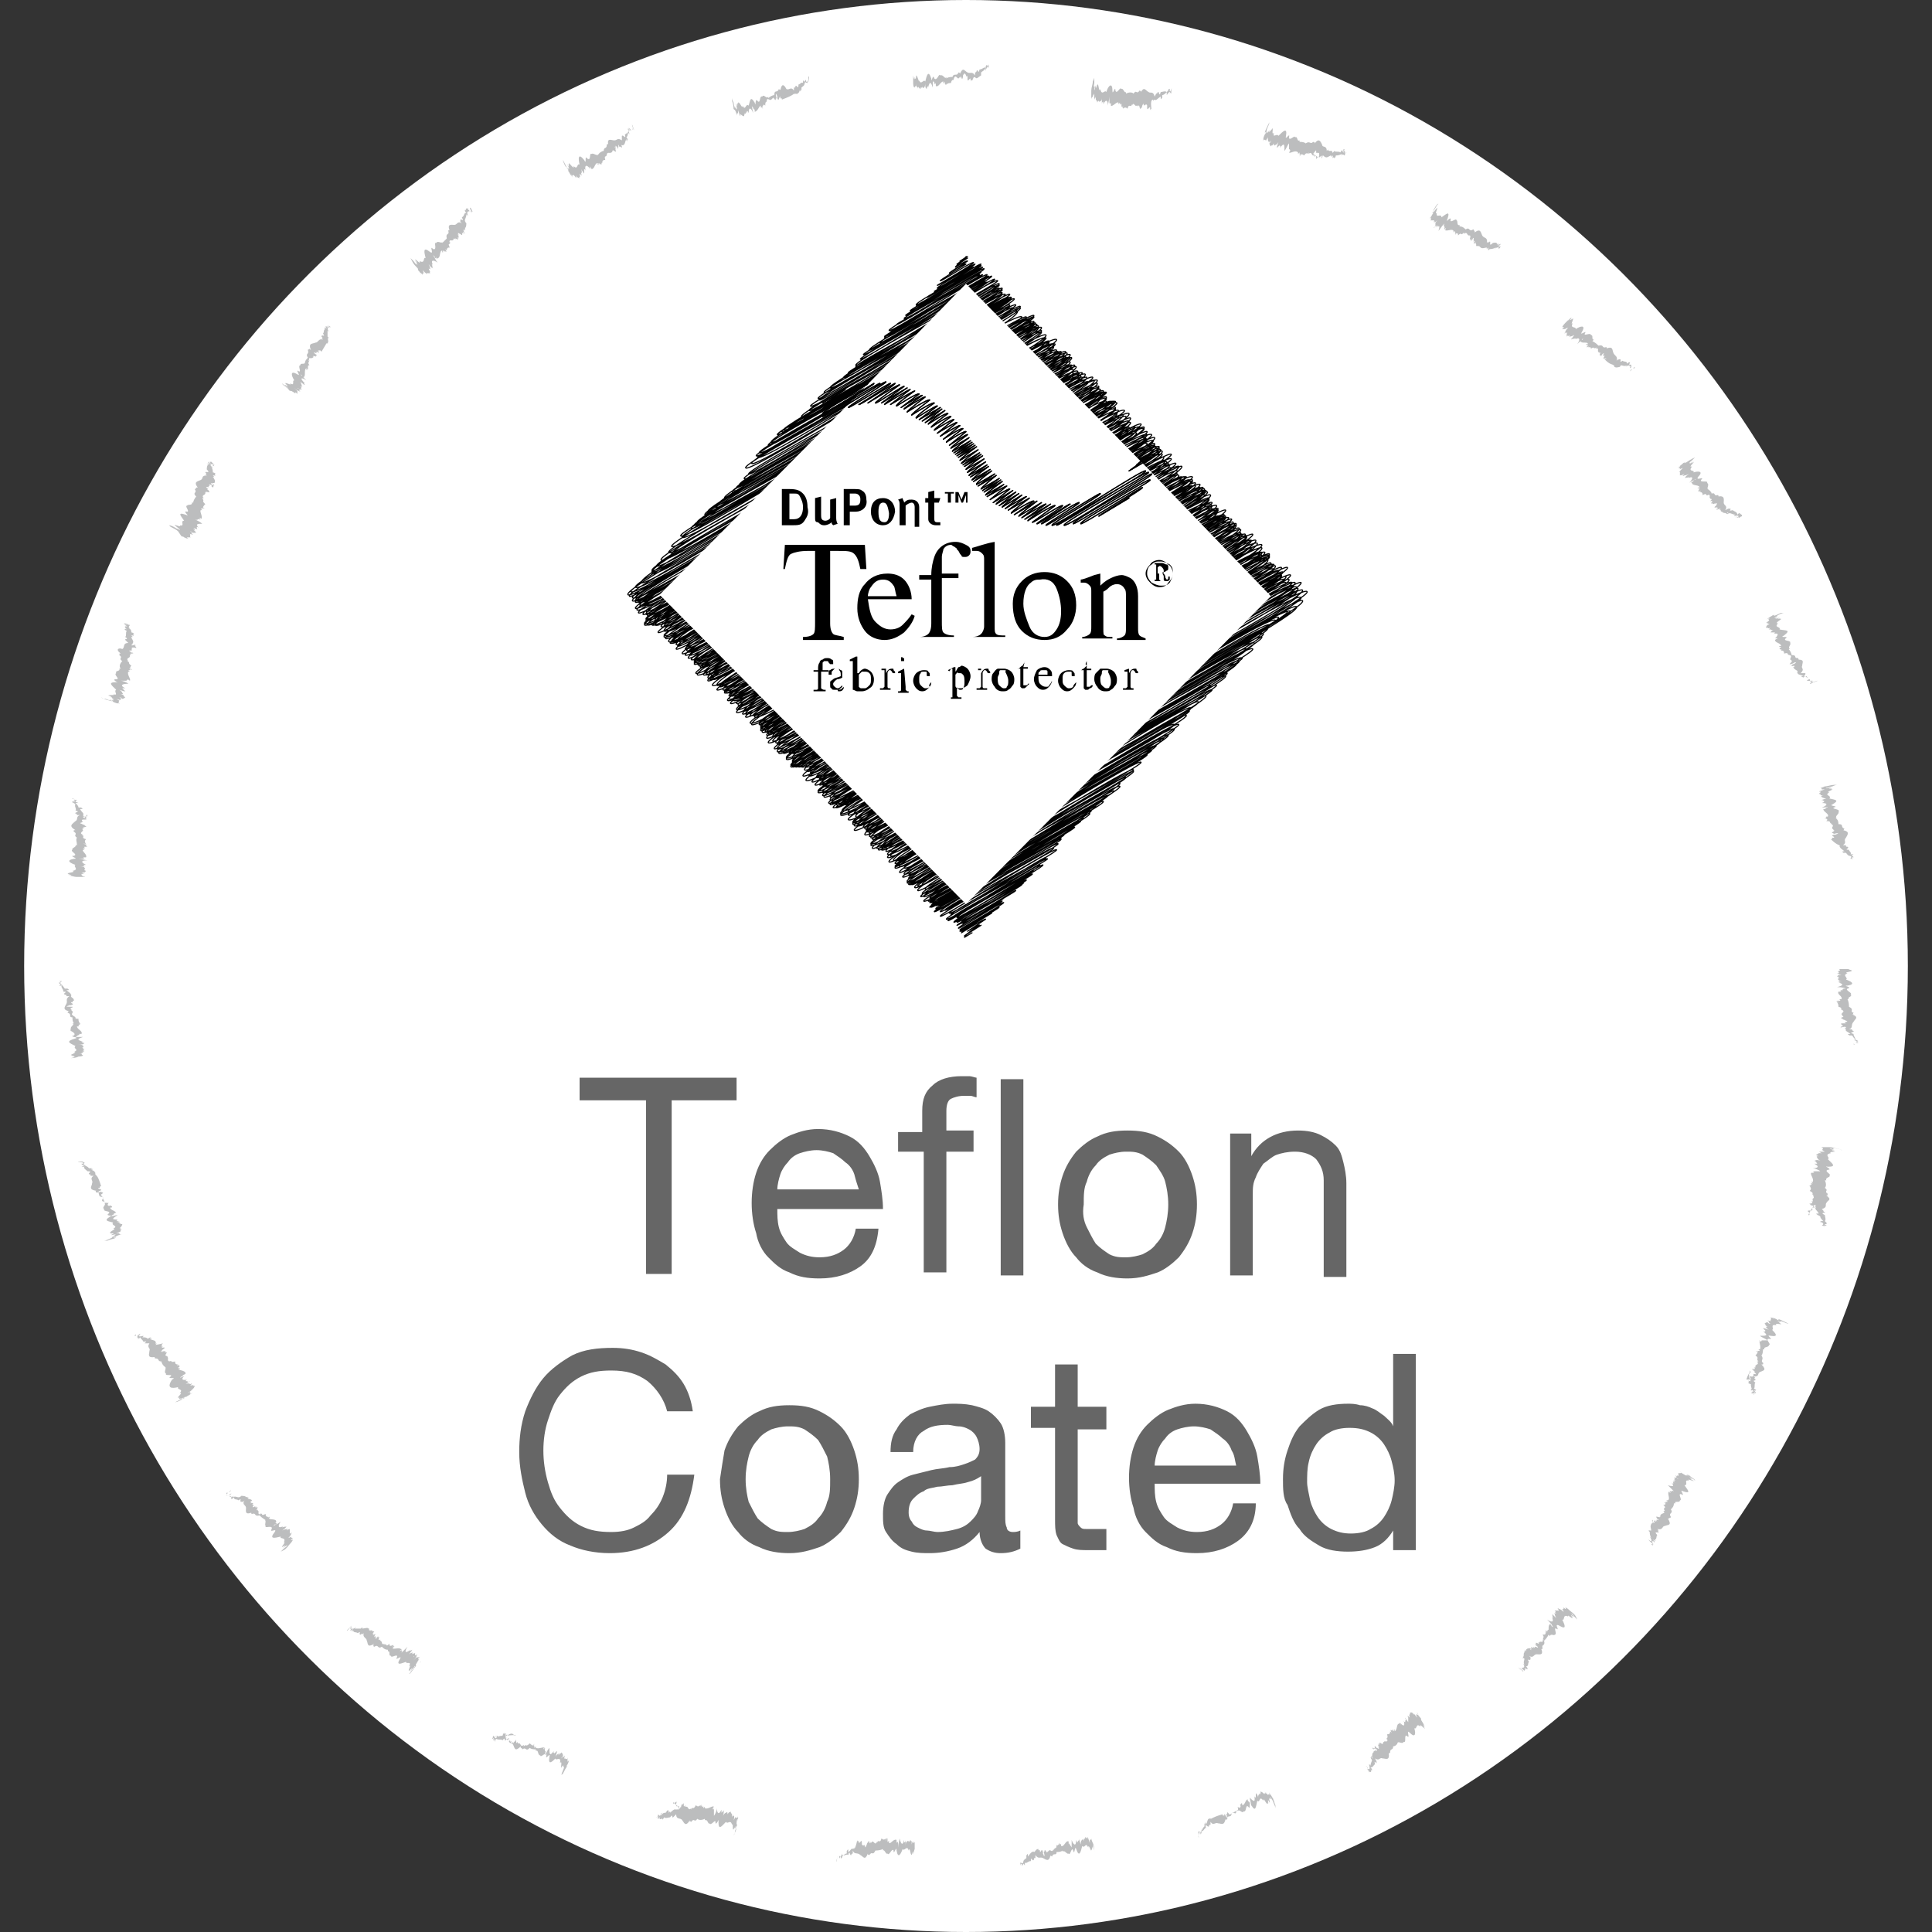 <svg id="Layer_1" xmlns="http://www.w3.org/2000/svg" viewBox="0 0 128 128"><rect x="0" y="0" width="128" height="128" fill="#333333" stroke="none"/><style>.st0{fill:#FFF}.st1{fill:#bcbdbe}.st2{fill:#666}.st3{fill:none;stroke:#020202;stroke-width:7.101711e-2;stroke-linecap:round;stroke-linejoin:round}</style><ellipse class="st0" cx="64" cy="64" rx="62.4" ry="64"/><path class="st1" d="M123.1 69.2h.1-.1zM122.9 69.2c-.1 0-.1 0 0 0h0zM122.9 69.2h-.1c.1-.1-.1-.1.1 0zM122.9 68.3zM122.3 68.1h-.1c.2.1 0 .1.1.1-.1.1.2.2.3.3h-.1 0c-.2 0 .1.1 0 .1h.2c.1.1.1.2.3.3h-.2c.4.1.2.2.1.2h.2c.1 0-.2-.1-.1-.1h.1s0-.1-.2-.1h.2-.2c.1-.1-.1-.2-.1-.4-.4-.1.1-.1 0-.2-.1 0-.1-.1-.1-.1h-.2c.3-.1.1-.3.3-.5.1-.2.4-.3-.1-.5h.1c-.1-.1.1-.1 0-.1-.3-.1.1-.2-.3-.4 0-.1 0-.3-.1-.5h.1c-.2-.1.3-.2.1-.3.2-.1-.4-.3-.2-.4.4-.1-.4-.2 0-.2.6-.1.2-.3-.1-.4.2-.1-.3-.3.1-.4-.3-.1.3-.1.3-.2h-.1c.3 0-.4-.1 0-.1H122.3 122.9h-.6.2-.2-.4c.2 0 .1 0 0 0h-.1c-.2 0 .4 0 0 0 .1 0 .1.1.1.1h.2c-.3 0-.3 0-.3.1 0 0-.1 0 0 0-.3 0 .3 0-.1.1.3 0-.1 0 .3.1h-.2l-.1.1c.3 0-.1.1.2.1-.1 0-.2.1-.1.1 0 0 0 .1.3.1h-.4c.2 0 .1.1.3.1h-.2c.4.1.3.2-.1.3.1 0 .4 0 .6.1h-.1s-.2 0-.1.1h-.1c.1 0-.2 0 0 .1h-.1.1-.2c-.1.2.3.3.2.5h-.1 0c-.1 0 .1.1 0 .1h-.2c.2 0-.3 0 .2.1h-.2c.1.1.1.2.1.3.4.1 0 .2.3.2h-.1c.3.1 0 .2 0 .3l.1.1h-.1c.4.1-.3.1.1.2h-.1c.2 0-.1 0 .3.1h-.1c.5.1-.2.1.1.2h-.1c.1 0 .1 0 0 0h-.1c-.3 0 0 .1 0 .2h-.2c.2 0 0 .1.1.1h-.1.1-.1c.3-.1.4-.1.4 0zM122.4 68.5zM121.9 64.1zM120.9 81.1h-.1zM120.6 81l.3.1c.2 0-.4-.1-.3-.1zM120.7 81c.1 0-.1 0-.1-.1.1.1-.1.1.1.1zM120.8 80.2z"/><path class="st1" d="M120.3 79.8h-.1c.2.1 0 .1.1.2-.1.1.1.2.2.4h-.1 0c-.2 0 .1.1 0 .1 0 0 .1 0 .2.1 0 .1.1.2.2.3h-.2c.3.2.2.2.1.3.1 0 .1 0 .2.1.1 0-.2-.1 0-.1h.1c.1 0-.2-.1-.1-.1h.1s.1-.1-.1-.1h.2c-.1 0-.1 0-.2-.1.1-.1 0-.3 0-.4-.4-.2.1-.1 0-.2-.1 0-.1-.1-.1-.1l-.1-.1c.4-.1.2-.3.3-.4.1-.2.4-.2 0-.5h.1c-.1-.1.1-.1 0-.1-.3-.2.1-.2-.2-.4.1-.1.1-.3 0-.5h.1c-.1-.2.3-.2.2-.3.2-.1-.4-.3-.1-.4.4 0-.4-.3 0-.2.6 0 .3-.2 0-.5.2-.1-.3-.3.2-.4-.2-.1.4-.1.3-.1h-.1c.3 0-.4-.1 0-.1.2 0-.5-.1-.2-.1h-.1.1c.4.1-.1-.1.4 0 0 0 .2 0 .3.1.1 0 0 0-.2-.1-.2 0-.4-.1-.6-.1h.2-.2-.4c.2 0 .1 0 0 0h-.1c-.2 0 .4.1 0 0 .1.1.1.1 0 .2.1 0 0 0 .2.1h-.3s-.1 0 0 0c-.3 0 .3.1-.1 0 .3.1-.1 0 .2.1h-.2s-.1.1-.2.1c.2.1-.1 0 .2.1-.1 0-.2 0-.1.1 0 0 0 .1.2.2-.3-.1-.3 0-.4 0 .2.1.1.1.2.2h-.2c.4.2.2.3-.1.3.1 0 .4.1.5.2h-.1-.2-.1c.1 0-.2 0 0 .1h-.1.1-.2c-.1.1.2.4.1.6h-.1l.1.1h-.1c-.1 0 .1.1 0 .1h-.1c.2.1-.3 0 .1.1h-.1c.1.1.1.2 0 .3.4.2 0 .2.3.3h-.1c.2.2-.1.2 0 .3v.1h-.1c.3.2-.4.1 0 .2h-.1c.2.1-.1 0 .3.1h-.1c.4.2-.2 0 0 .2h-.1c.1 0 .1.1 0 .1h-.1c-.3 0 0 .1 0 .2h-.1c.2.1 0 .1.1.1h-.1.1-.1c.4-.8.5-.7.5-.7zM120.4 80.3c-.1 0-.1 0 0 0zM120.7 75.8zM116.3 92.3h-.1zM116 92.1l.2.2c.3.1-.3-.2-.2-.2zM116.1 92.1c.1 0-.1-.1-.1-.1.1.1-.1.1.1.1zM116.4 91.4z"/><path class="st1" d="M116 90.9l-.1-.1c.1.2-.1.1.1.1l-.1.1c-.1.1.1.3.1.4h-.1l.1.1h-.1c-.2-.1.1.1-.1.1 0 0 .1.1.2.1 0 .1 0 .2.1.4 0 0-.1 0-.1-.1.3.2.1.2 0 .3.1 0 .1 0 .2.1.1 0-.2-.1 0-.1h.1c.1 0-.2-.1-.1-.1s.1.1.1.1.1 0-.1-.2c.2.1 0 0 .2 0-.1 0 0 0-.2-.1.1-.1 0-.3.1-.4-.3-.2.1-.1 0-.2s-.1-.1 0-.1l-.1-.1c.4 0 .2-.2.4-.3.2-.1.5-.1.1-.5h.1c0-.1.1-.1 0-.1-.2-.2.1-.2-.1-.5.1-.1.1-.3.1-.4h.1c-.1-.2.3-.1.3-.3.2 0-.3-.4 0-.4.4.1-.3-.3.1-.2.6.1.3-.2.1-.4.2 0-.2-.4.3-.3-.2-.2.4 0 .3-.1h-.1c.3.1-.3-.2.1-.1.2.1-.5-.2-.2-.1h-.1s.1 0 .2.1c0 0-.2-.1-.1-.1.4.2-.1-.1.4.1 0 0 .2.1.3.1l-.2-.1c-.2-.1-.4-.2-.5-.2l.1.1c-.1-.1-.1 0-.2-.1 0 0-.2-.1-.3-.1.2.1.1.1 0 0h-.1c-.2-.1.3.2 0 0 .1.1 0 .1 0 .2.1.1 0 0 .2.1-.2-.1-.3-.1-.3-.1-.3-.1.3.2-.1 0 .3.1-.1 0 .2.2-.1 0-.1 0-.2-.1 0 0-.1 0-.2.1.2.1-.1 0 .2.2h-.1s0 .1.2.2c-.3-.1-.3-.1-.4-.1l.2.2c-.1-.1 0 .1-.2 0 .4.3.2.3-.2.3.1.1.4.2.5.3h-.1-.2-.1c.1.1-.2 0 0 .1h-.1.1c-.1 0-.2-.1-.1-.1-.1.1.1.4 0 .6h-.1l.1.1h-.1c-.1 0 0 .1 0 .1l-.1-.1c.2.1-.3-.1.1.1l-.1-.1c.1.1 0 .2-.1.3.3.2 0 .2.2.4h-.1c.2.2-.1.2-.1.3v.1h-.1c.3.2-.4 0 0 .2l-.1-.1c.2.1-.1 0 .2.2h-.1c.4.3-.2 0 0 .2h-.1c.1 0 .1.1 0 .1h-.1c-.3-.1 0 .1-.1.2l-.1-.1c.2.1 0 .1 0 .1h-.1l.1.1-.1-.1c.2-.6.3-.5.3-.5zM115.9 91.4zM117.1 87.1c.1 0 .1 0 0 0 0 0 .1 0 0 0zM109.5 102.3v.1l-.1-.1zM109.3 102.1l.2.2c.2.1-.3-.3-.2-.2z"/><path class="st1" d="M109.3 102.1c.1 0-.1-.1-.1-.1l.1.1zM109.8 101.4z"/><path class="st1" d="M109.5 100.9l-.1-.1c.2.2-.1.1 0 .2-.1.1 0 .3 0 .4h-.1l.1.1-.1-.1c-.2-.1.1.1-.1 0l.1.1c0 .1 0 .2.1.4l-.1-.1c.2.3.1.3 0 .3.1.1.1.1.2.1.1.1-.2-.2 0-.1l.1.1c.1 0-.2-.1-.1-.1s.1.1.1.1c0-.1.1 0-.1-.2l.2.1c-.1-.1 0-.1-.1-.1.2 0 .1-.2.2-.3-.3-.3.1-.1.1-.2-.1-.1-.1-.1 0-.1l-.1-.1c.4.1.3-.2.5-.2.2-.1.5 0 .2-.5h.1c0-.1.1 0 .1-.1-.2-.3.2-.2 0-.5.1-.1.2-.2.2-.4h.1c-.1-.2.3 0 .3-.2.2 0-.2-.5.1-.4.3.2-.2-.4.1-.2.6.2.3-.1.1-.4.3 0-.1-.4.3-.3-.2-.2.4.1.3 0l-.2-.1c.2.1-.3-.3.1 0 .2.1-.4-.3-.2-.2l-.1-.1.1.1s-.2-.1-.1-.1c.4.2-.1-.1.3.2 0 0 .2.1.2.2l-.1-.1c-.2-.1-.3-.2-.5-.3l.1.1c-.1-.1-.1 0-.2-.1 0 0-.2-.1-.3-.2.2.1 0 .1 0 .1h-.1c-.2-.1.3.2 0 0v.2c.1.1 0 0 .2.1-.2-.1-.3-.2-.3-.1-.3-.2.2.2-.1 0 .2.2-.1 0 .2.2-.1 0-.1-.1-.1-.1h-.2c.2.2-.1 0 .1.2-.1 0-.2-.1-.1 0 0 0 0 .1.2.2-.3-.2-.2-.1-.3-.2.1.1 0 .1.1.2-.1-.1 0 .1-.2-.1.3.3.1.3-.2.2l.4.4s-.2-.1-.1 0h-.1c.1.1-.2-.1 0 0h-.1l.1.1c-.1 0-.2-.1-.1-.1-.2.1.1.5-.1.6h-.1l.1.1h-.1c-.1 0 0 .1 0 .1l-.1-.1c.1.2-.2-.1.1.1l-.1-.1c.1.2 0 .2-.1.2.3.3-.1.1.1.4h-.1c.2.2-.1.1-.2.3v.1l-.1-.1c.3.3-.4-.1-.1.2l-.1-.1c.2.1-.1 0 .2.2l-.1-.1c.3.3-.2-.1 0 .2l-.1-.1c0 .1.1.1 0 .1-.3-.2 0 .1-.1.1l-.1-.1c.1.1 0 .1 0 .1h-.1.1v-.2c-.1 0 0 .1 0 .2zM109.3 101.3zM111.4 97.4zM100.9 110.8l-.1-.1zM100.7 110.5l.2.2c.1.2-.3-.3-.2-.2zM100.7 110.6c.1.1 0-.1-.1-.1.1 0 0-.1.1.1zM101.3 110z"/><path class="st1" d="M101.1 109.4l-.1-.1c.1.2-.1.1 0 .2-.1 0 0 .3-.1.4v-.1l.1.1v-.1c-.2-.2 0 .2-.1 0l.1.1c0 .1-.1.2 0 .4l-.1-.1c.2.3 0 .3-.1.3.1.1.1.1.1.2.1.1-.1-.2 0-.1l.1.1s-.1-.2-.1-.1l.1.1c0-.1.1 0 0-.2.1.1 0 0 .2.1 0-.1 0-.1-.1-.2.2 0 .1-.2.2-.3-.2-.3.1 0 .1-.2v-.1l-.1-.1c.3.2.3-.1.5-.1s.5.1.3-.4v.1c0-.1.1 0 .1-.1-.1-.3.2-.1.1-.5.1-.1.2-.2.3-.4l.1.1c0-.2.3 0 .3-.1.2 0-.1-.5.1-.4.3.2-.2-.4.2-.2.5.3.4 0 .2-.4.2.1 0-.4.4-.2-.1-.2.3.2.3.1l-.1-.1c.2.2-.2-.3.1 0 .2.1-.3-.4-.1-.2l-.1-.1.1.1-.1-.1c.3.3 0-.1.3.3l.2.2-.1-.2c-.1-.2-.3-.3-.4-.4l.1.1-.1-.1s-.2-.2-.3-.2c.1.1 0 .1 0 .1l-.1-.1c-.1-.1.2.3 0 0 0 .1 0 .1-.1.1.1.1 0 0 .1.2-.2-.2-.3-.2-.3-.2-.3-.2.2.3-.1 0 .2.2-.1 0 .1.2l-.1-.1h-.2c.2.2-.1 0 .1.2-.1 0-.2-.1-.1 0 0 0 0 .1.1.3l-.3-.3c.1.1 0 .1.1.3-.1-.1 0 .1-.1-.1.2.4 0 .4-.3.2.1.1.3.3.4.5 0 0-.2-.1-.1-.1v-.1c.1.1-.2-.1 0 0v.1l-.1-.1c-.2.1 0 .5-.2.5v-.1l.1.1v-.1c-.1-.1 0 .1-.1.1l-.1-.1c.1.2-.2-.2.1.2l-.1-.1c0 .2 0 .2-.2.2.2.3-.1.1.1.4l-.1-.1c.1.3-.2.1-.2.2-.1 0 0 .1 0 .1l-.1-.1c.2.3-.3-.2-.1.2l-.1-.1c.1.2-.1 0 .2.2l-.1-.1c.3.4-.2-.1-.1.2l-.1-.1v.1c-.3-.2-.1.1-.1.1l-.1-.1c.1.2 0 .1 0 .1v-.1l.1.1-.1-.1c-.3 0-.3.1-.3.2zM100.9 109.8zM103.7 106.3z"/><g><path class="st1" d="M90.7 117.3v.1-.1zM90.6 117.1s0-.1 0 0l.1.3c.1.1-.2-.4-.1-.3z"/><path class="st1" d="M90.6 117.1c0 .1 0-.1-.1-.1.1.1 0-.1.1.1zM91.3 116.6zM91.2 116l-.1-.1c.1.2-.1 0-.1.2-.1 0-.1.3-.1.4v-.1s.1.1 0 .1v-.1c-.1-.2 0 .2-.1 0 0 0 0 .1.1.2 0 .1-.1.2-.1.4 0 0 0-.1-.1-.1.1.4 0 .3-.1.3 0 .1.1.1.1.2.1.1-.1-.2 0-.1v.1s-.1-.2 0-.1c0 .1.1.1.1.1s.1 0 0-.2c.1.2 0 0 .1.1 0-.1 0-.1-.1-.2.2 0 .2-.2.3-.2-.1-.4.1 0 .1-.1v-.1l-.1-.2c.3.2.3-.1.5 0 .2 0 .5.2.4-.4v.1c0-.1.1 0 .1-.1 0-.3.2-.1.2-.4.1 0 .3-.1.3-.3v.1c0-.2.3.1.4-.1.2.1 0-.5.2-.4.3.3-.1-.5.2-.2.4.4.4 0 .3-.3.2.1.1-.4.4-.1-.1-.3.3.2.3.1l-.1-.1c.2.2-.2-.4.1 0l-.1-.2-.1-.1.1.1s-.1-.2-.1-.1c.2.4 0-.1.2.3l.1.2-.1-.2c-.1-.2-.2-.4-.3-.5l.1.1c-.1-.1 0-.1-.1-.2 0 0-.2-.2-.2-.3.1.2 0 .1 0 .1v-.1c-.1-.2.2.3 0 0 0 .1 0 .1-.1.1.1.1 0 0 .1.2-.2-.2-.2-.3-.2-.2-.2-.3.1.3-.1-.1.2.3-.1-.1.1.2 0-.1-.1-.1-.1-.2 0 0-.1-.1-.2 0 .1.2-.1-.1 0 .3-.1-.1-.2-.2-.1 0v.3c-.2-.3-.2-.2-.2-.3.1.1 0 .1 0 .3-.1-.1 0 .1-.1-.1.1.4 0 .4-.3.1.1.1.2.4.3.5v-.1l-.1-.1v-.1c0 .1-.1-.1-.1 0v-.1.1c0-.1-.1-.2-.1-.1-.2 0-.1.4-.3.5v-.1 0c-.1-.1 0 .1-.1.1 0 0 0-.1-.1-.1.1.2-.2-.2 0 .2l-.1-.1c0 .2-.1.2-.2.2.1.4-.1.1 0 .4v-.1c.1.3-.2.1-.2.2-.1 0 0 .1-.1.1v-.1c.1.4-.3-.2-.2.2l-.1-.1c.1.2-.1 0 .1.3l-.1-.1c.2.4-.2-.1-.1.2v-.1 0c-.2-.3-.1.1-.1.1l-.1-.1c.1.2-.1 0 0 .1v-.1.1l-.1-.1c.3 0 .4.2.3.2zM90.9 116.4zM94.4 113.6z"/></g><g><path class="st1" d="M79.4 121.7v.1-.2zM79.4 121.4v.3c.1.2-.1-.4 0-.3zM79.4 121.5v-.1.1zM80.2 121.1zM80.2 120.5v-.1c0 .2-.1 0-.1.1-.1 0-.1.2-.2.4v-.1 0c-.1-.2 0 .2-.1 0v.2c-.1.1-.1.1-.2.3v-.2c0 .4-.1.3-.2.2 0 .1 0 .1.1.2s0-.2 0-.1v.1c0 .1-.1-.2 0-.1v.1s.1 0 0-.2l.1.2v-.2c.1.1.2-.2.3-.2-.1-.4.1 0 .2-.1 0-.1 0-.1.1-.1v-.2c.2.3.3 0 .5.1.2 0 .4.2.5-.3v.1c0-.1.1 0 .1-.1 0-.3.3 0 .3-.4.1 0 .3-.1.4-.2v.1c.1-.2.3.2.4 0 .2.1.1-.5.3-.3.2.3 0-.5.2-.1.3.5.3.1.4-.3.2.2.1-.4.4 0 0-.3.2.3.3.2v-.1c.1.3-.1-.4.1 0 .1.2-.1-.5 0-.2v-.1s0 .1.1.1c0 0-.1-.2 0-.1.2.4 0-.1.2.4 0 0 .1.2.1.3v-.2c-.1-.2-.1-.4-.2-.5l.1.2c-.1-.1 0-.1-.1-.2 0 0-.1-.2-.2-.3.1.2 0 .1 0 .1v-.1c-.1-.2.1.3 0 0 0 .1-.1.1-.1.1 0 .1 0 0 .1.2-.1-.2-.2-.3-.2-.3s0-.1 0 0c-.1-.3.1.3-.1-.1.1.3-.1-.1 0 .3 0-.1 0-.1-.1-.2 0 0-.1-.1-.2-.1.1.3-.1-.1 0 .3 0-.1-.1-.2-.1-.1 0 0-.1.1 0 .3-.1-.3-.1-.3-.2-.4v.3c-.1-.1 0 .1-.1-.1.1.5-.1.3-.3.1 0 .1.1.4.1.6v-.1s-.1-.2-.1-.1v-.1c0 .1-.1-.2-.1 0v-.1.1c0-.1-.1-.2 0-.2-.2 0-.2.4-.4.4v-.1 0c-.1-.1-.1.1-.1.1v-.1c0 .2-.1-.2 0 .2v-.1c0 .2-.1.2-.2.1.1.4-.1.1-.1.4v-.1c0 .3-.2 0-.3.1 0 0 0 .1-.1.1v-.1c0 .4-.2-.3-.2.1v-.1c0 .2-.1-.1 0 .3v-.1c.1.5-.1-.2-.1.1v-.1 0c-.1-.3-.1.1-.1.1v-.2c0 .2-.1 0-.1.1v-.1.1-.1c-.7.2-.7.3-.8.3zM79.8 120.8zM83.8 118.7c0 .1 0 .1 0 0 0 0 0 .1 0 0z"/></g><g><path class="st1" d="M67.5 123.7v.1-.2zM67.5 123.4v0zM67.5 123.5v-.1.1zM68.3 123.3zM68.5 122.7v-.1c0 .2-.1 0-.1.1-.1 0-.2.2-.3.3v-.1 0c0-.2-.1.1-.1 0v.2c-.1.1-.2.1-.2.3v-.2c0 .4-.1.2-.2.2v.2c0 .1 0-.2.1-.1v.1s.1 0 .1-.2c0 .2 0 0 .1.2v-.2c.1.1.2-.1.4-.1 0-.4.1.1.2-.1 0-.1 0-.1.1-.1v-.2c.2.3.3.1.5.2s.4.3.5-.2v.1c0-.1.1 0 .1 0 .1-.3.3 0 .3-.3.1 0 .3 0 .4-.1v.1c.1-.2.3.2.4.1.1.2.2-.5.3-.2.1.4.1-.4.2-.1.2.6.3.2.4-.2.2.2.2-.3.4.1 0-.3.2.3.2.2v-.1c.1.3 0-.4.1 0v-.4.1c.1.4 0-.1.1.4V122.7c0-.2 0-.4-.1-.6v0s-.1-.2-.1-.3v.1-.1c0-.2 0 .4 0 0 0 .1-.1.1-.1.1v.2l-.1-.3s0-.1 0 0c-.1-.3 0 .3-.1-.1 0 .3-.1-.1 0 .3v-.2l-.1-.1c0 .3-.1-.1-.1.3 0-.1-.1-.2-.1-.1 0 0-.1 0-.1.3-.1-.3-.1-.3-.1-.4 0 .2-.1.1-.1.3 0-.2 0 .1-.1-.2 0 .5-.2.3-.3 0v.5s-.1-.2-.1-.1v-.1c0 .1-.1-.2-.1 0v-.1-.1c-.2-.1-.3.4-.5.3v-.1 0c-.1-.1-.1.1-.1.1v-.2c0 .2-.1-.3 0 .2v-.2c-.1.2-.2.2-.2.1 0 .4-.1.1-.2.4v-.1c-.1.3-.2 0-.3.1l-.1.1v-.1c0 .4-.2-.3-.2.1v-.1c0 .2-.1-.1 0 .3v-.1c0 .5-.1-.2-.1.1v-.1c0 .1 0 .1 0 0v-.1c-.1-.3-.1 0-.2 0v-.2c0 .2-.1 0-.1.1v-.1.1-.1c-.2 0-.2.2-.3.2zM68.1 122.9zM72.4 121.7z"/></g><g><path class="st1" d="M55.4 123.3v-.1zM55.5 123l-.1.3c0 .2.1-.4.1-.3zM55.5 123v-.1.1zM56.3 123c0 .1 0 .1 0 0zM56.6 122.5v-.1c-.1.2-.1 0-.1.1-.1-.1-.2.2-.3.2v-.1 0c0-.2-.1.1-.1 0v.2c-.1 0-.2.1-.3.2v-.2c-.1.3-.2.2-.2.1v.2c0 .1.1-.2.1-.1v.1s.1.1.1-.2v0c.1.1.3-.1.4 0 .1-.4.1.1.2 0 0-.1.1-.1.1-.1v-.2c.1.3.3.1.5.3.2.1.3.4.5-.1v.1c.1-.1.1.1.1 0 .2-.3.2.1.4-.3.1 0 .3 0 .5-.1v.1c.1-.1.2.3.3.2.1.2.3-.4.4-.2 0 .4.2-.4.2 0 .1.6.3.2.4-.1.1.2.3-.3.4.1.1-.3.1.3.2.3v-.1c0 .3.1-.4.1 0 0 .2.1-.5.1-.2v-.1V122.1c0 .2 0 .1 0 0v-.1c0-.2 0 .4 0 0 0 .1-.1.1-.1.1V122s0-.1 0 0v-.1c0 .3 0-.1-.1.3v-.2l-.1-.1c0 .3-.1-.1-.1.2 0-.1 0-.2-.1-.1 0 0-.1 0-.1.3v-.4c0 .2-.1.1-.1.2v-.2c-.1.4-.2.3-.3-.1 0 .1-.1.4-.1.6v-.1-.1-.1c0 .1 0-.2-.1 0v-.1-.1c-.2-.1-.4.3-.5.2v-.1 0c0-.1-.1.1-.1 0v-.2c0 .2 0-.3-.1.2v-.2c-.1.1-.2.1-.3 0-.1.4-.2 0-.3.3v-.1c-.1.3-.2 0-.3 0l-.1.1v-.1c-.1.4-.1-.3-.2.1v-.1c0 .2 0-.1-.1.3v-.1c-.1.5-.1-.2-.2.1v-.1c0 .1 0 .1-.1 0v-.1c0-.3-.1 0-.2 0v-.2c0 .2-.1 0-.1.1v-.1.1-.1c-.1.5-.2.6-.2.6zM56.1 122.6zM60.6 122.3z"/></g><g><path class="st1" d="M43.6 120.4v.1l.1-.1z"/><path class="st1" d="M43.8 120.2s0-.1 0 0l-.1.2c-.1.2.1-.3.1-.2zM43.8 120.2c0 .1 0-.1.1-.1-.1.1-.1-.1-.1.1zM44.6 120.4z"/><path class="st1" d="M45 119.9v-.1c-.1.2-.1 0-.2.1-.1-.1-.3.1-.4.2v-.1l-.1.1v-.1c0-.2-.1.1-.1-.1 0 0 0 .1-.1.2-.1 0-.2 0-.3.2 0 0 0-.1.1-.2-.2.3-.2.2-.3.1 0 .1 0 .1-.1.2 0 .1.1-.2.1 0v.1c0 .1.1-.2.1-.1v.1s.1.1.2-.1c-.1.2 0 0 0 .2 0-.1 0 0 .1-.2.1.1.3 0 .4 0 .2-.3.1.1.2 0l.1-.1.1-.1c0 .4.3.2.4.4.1.1.2.5.5 0v.1c.1-.1.1.1.1 0 .2-.3.2.1.4-.2.1.1.3.1.5 0v.1c.2-.1.2.3.3.2.1.2.4-.3.4-.1 0 .4.3-.4.2 0 0 .6.2.3.5 0 .1.2.3-.2.4.2.1-.2 0 .4.1.3v-.1c0 .3.2-.4.1 0 0 .2.2-.5.1-.2v-.1.2s.1-.2 0-.1c-.1.4.1-.1-.1.4 0 0 0 .2-.1.3l.1-.2c.1-.2.1-.4.1-.6v0s0-.3.1-.3c-.1.2 0 .1 0 0v-.1c0-.2-.1.3 0 0-.1.1-.1 0-.2 0 0 .1 0 0-.1.2.1-.3 0-.3 0-.3s0-.1 0 0c.1-.3-.1.3 0-.1-.1.3 0-.1-.1.2v-.2s-.1-.1-.1-.2c-.1.2 0-.1-.2.2 0-.1 0-.2-.1-.1 0 0-.1 0-.2.2.1-.3 0-.3.1-.4l-.2.2v-.2c-.2.4-.3.2-.3-.1 0 .1-.1.4-.2.5v-.1-.2-.1c0 .1 0-.2-.1 0v-.1.1c0-.1.1-.2.1-.2-.1-.1-.4.2-.6.1v-.1l-.1.1v-.1c0-.1-.1.1-.1 0v-.1c-.1.2 0-.3-.1.1v-.1c-.1.1-.2.1-.3 0-.2.4-.2 0-.3.3v-.1c-.2.2-.2-.1-.3-.1h-.1v-.1c-.2.3 0-.4-.2 0v-.1c-.1.2 0-.1-.1.3v-.1c-.2.4 0-.2-.2 0v-.1c0 .1-.1.1-.1 0v-.1c.1-.3-.1 0-.2 0l.1-.1c-.1.2-.1 0-.1.1v-.1.1-.1c.5.4.4.5.4.5zM44.5 119.9zM48.9 120.5z"/></g><g><path class="st1" d="M32.7 115.3v-.1zM32.9 115l-.2.2c-.1.2.2-.3.2-.2zM32.9 115.1c0 .1.1-.1.1-.1-.1.1 0-.1-.1.1zM33.6 115.4z"/><path class="st1" d="M34.1 115l.1-.1c-.2.2-.1 0-.1.1l-.1-.1c-.1-.1-.3 0-.4.1v-.1l-.1.1v-.1c.1-.2-.1.1-.1-.1 0 0-.1.1-.1.2-.1 0-.2 0-.4.1 0 0 0-.1.1-.1-.2.3-.2.1-.3 0-.1.1 0 .1-.1.2 0 .1.2-.2.1 0v.1c0 .1.1-.2.1-.1s-.1.1-.1.1 0 .1.2-.1l-.1.2c0-.1 0 0 .1-.2.1.1.3 0 .4.1.2-.3.1.1.2 0s.1-.1.1 0l.1-.1c0 .4.2.2.3.4.1.2.1.5.5.1v.1c.1 0 .1.1.1.1.3-.2.2.2.5-.1.1.1.3.1.4.1v.1c.2-.1.1.3.3.3 0 .2.4-.3.4 0-.1.4.3-.3.2.1-.1.6.2.3.4.1 0 .2.4-.2.3.3.2-.2 0 .4.1.3v-.1c-.1.3.2-.3.1.1l.1-.2v-.1s-.1.1-.1.2c0 0 .1-.2.1-.1-.2.4.1-.1-.1.4 0 0-.1.2-.1.3l.1-.1c.1-.2.2-.4.3-.5l-.1.1c.1-.1 0-.1.1-.2 0 0 .1-.2.1-.3-.1.2-.1.1-.1 0v-.1c.1-.2-.2.3 0 0-.1.1-.1 0-.2 0-.1.1 0 0-.1.2.1-.2.1-.3.1-.3.1-.3-.2.3 0-.1-.1.3 0-.1-.2.2 0-.1.1-.1.1-.2 0 0 0-.1-.1-.2-.1.2 0-.1-.2.2 0-.1.1-.2 0-.1 0 0-.1 0-.2.2.1-.3.1-.3.1-.4l-.2.2c.1-.1-.1 0 0-.2-.3.4-.3.2-.3-.2-.1.1-.2.3-.3.5v-.1s.1-.2 0-.2v-.1c-.1.1.1-.2 0 0v-.1l-.1.1c0-.1.1-.2.1-.1-.1-.1-.4.1-.6 0v-.1l-.1.1v-.1c0-.1-.1 0-.1 0l.1-.1c-.1.2.1-.3-.1.1l.1-.1c-.1.1-.2 0-.3-.1-.3.3-.2 0-.4.2v-.1c-.2.2-.2-.1-.3-.1h-.1v-.1c-.2.3 0-.4-.2 0l.1-.1c-.1.2 0-.1-.2.2v-.1c-.3.4 0-.2-.2 0v-.1s-.1.1-.1 0c.1-.3-.1 0-.2-.1l.1-.1c-.1.1-.1 0-.1 0v-.1l-.1.1.1-.1c.8-.1.7 0 .6 0zM33.6 114.9zM37.9 116.4s-.1 0 0 0z"/></g><g><path class="st1" d="M23 108l.1-.1zM23.2 107.8c.1 0 .1 0 0 0l-.2.2c-.1.2.3-.3.2-.2z"/><path class="st1" d="M23.2 107.8c0 .1.1-.1.1-.1l-.1.1zM23.9 108.3zM24.5 108c-.1.1 0-.2-.1-.1 0-.1-.3 0-.4 0l-.1.1.1-.1c.1-.2-.1.1 0-.1l-.1.1h-.4l.1-.1c-.3.2-.3.1-.3 0l-.1.1c-.1.1.2-.1.1 0l-.1.1c0 .1.2-.2.1-.1 0 .1-.1.1-.1.1.1 0 0 .1.2-.1l-.1.2c.1-.1.1 0 .1-.1 0 .2.2.1.3.2.3-.2 0 .1.2.1.1-.1.1-.1.1 0l.1-.1c-.1.3.2.3.2.5.1.2 0 .5.5.2l-.1.1c.1 0 0 .1.1.1.3-.2.2.2.5 0 .1.1.2.2.4.2v.1c.2 0 0 .3.2.3 0 .2.5-.2.4.1-.2.3.4-.2.2.1-.3.5.1.3.4.2 0 .2.4-.1.2.3.2-.2-.1.3 0 .3l.1-.1c-.2.2.3-.3 0 .1-.1.2.3-.4.2-.2l.1-.1-.1.1s.1-.2.1-.1c-.3.3.1 0-.2.3 0 0-.1.2-.2.2l.1-.1c.1-.2.3-.3.4-.5l-.1.1c.1-.1 0-.1.1-.2 0 0 .1-.2.2-.3-.1.1-.1 0-.1 0l.1-.1c.1-.2-.2.3 0 0h-.2l-.2.2c.2-.2.2-.3.2-.3.2-.3-.2.2 0-.1-.2.2 0-.1-.2.2 0-.1.1-.1.1-.1v-.2c-.2.2 0-.1-.2.1 0-.1.1-.2 0-.1 0 0-.1 0-.2.1.2-.3.2-.2.2-.3-.1.1-.1 0-.2.1.1-.1-.1 0 .1-.1-.4.3-.4.1-.2-.2l-.4.4s.1-.2 0-.1v-.1c-.1.1.1-.2 0 0l-.1.1c0-.1.1-.1.1-.1-.1-.2-.5 0-.6-.1l.1-.1-.1.1.1-.1c.1-.1-.1 0-.1 0l.1-.1c-.2.1.1-.2-.2.1l.1-.1c-.2.1-.2 0-.2-.1-.3.3-.1-.1-.4.1l.1-.1c-.3.1-.1-.1-.3-.2 0-.1-.1 0-.1 0l.1-.1c-.3.2.1-.3-.2-.1l.1-.1c-.1.1 0-.1-.2.2l.1-.1c-.3.3.1-.2-.2 0l.1-.1c-.1 0-.1.1-.1 0 .2-.3-.1 0-.1-.1l.1-.1c-.1.1-.1 0-.1 0l.1-.1-.3-.1h.2c-.1 0-.2.1-.2 0zM24 107.9zM27.9 110.1c-.1 0-.1.1 0 0 0 0-.1 0 0 0z"/></g><g><path class="st1" d="M15 98.9v.1l.1-.1zM15.3 98.8l-.3.2c-.1.1.4-.3.3-.2zM15.2 98.8c-.1.1.1 0 .1-.1-.1.1.1 0-.1.1zM15.8 99.4c0 .1 0 .1 0 0zM16.4 99.3l.1-.1c-.2.1 0-.1-.2 0 0-.1-.3-.1-.4-.1h.1l-.1.1h.1c.2-.1-.2 0 0-.1 0 0-.1.1-.2.1s-.2-.1-.4 0l.1-.1c-.3.2-.3 0-.3-.1-.1.1-.1.1-.2.1-.1.1.2-.1.1 0l.1-.1s.2-.1.1 0c-.1 0-.1.1-.1.1.1 0 0 .1.2 0-.2.1 0 0-.1.2.1 0 .1 0 .2-.1 0 .2.2.1.3.2.3-.2 0 .1.2.1h.1l.1-.1c-.2.3.1.3.1.5s-.1.5.4.3h-.1c.1 0 0 .1.1.1.3-.1.1.2.5.1.1.1.2.2.4.3h-.1c.2 0 0 .3.1.4-.1.2.5-.1.4.2-.2.3.4-.1.2.2-.4.5 0 .4.4.3-.1.2.4 0 .2.4.2-.1-.2.3-.1.3l.1-.1c-.2.2.3-.2 0 .1-.2.2.4-.3.2-.1l.1-.1-.1.1.1-.1c-.3.3.1 0-.3.3l-.2.2.2-.1c.2-.1.3-.3.4-.4l-.1.1.1-.1s.2-.2.2-.3c-.2.1-.1 0-.1 0l.1-.1c.1-.1-.3.2 0 0-.1 0-.1 0-.1-.1-.1.1 0 0-.2.1.2-.2.2-.3.2-.3.2-.2-.3.2 0-.1-.2.2 0-.1-.2.1.1 0 .1-.1.1-.1v-.2c-.2.1 0-.1-.2.1 0-.1.1-.2 0-.1 0 0-.1 0-.3.1.3-.2.2-.2.3-.3-.1.1-.1 0-.3.1.1-.1-.1 0 .1-.1-.4.2-.4 0-.2-.3-.1.1-.3.2-.5.3l.1-.1h.1c-.1.1.1-.1 0-.1h-.1c.1 0 .1-.1.1-.1 0-.2-.5-.1-.5-.2h.1l-.1.1h.1c.1-.1-.1 0-.1-.1l.1-.1c-.2.1.2-.2-.2.1l.1-.1c-.2 0-.2-.1-.2-.2-.4.2-.1-.1-.4 0h.1c-.3.1-.1-.2-.2-.2 0-.1-.1 0-.1 0l.1-.1c-.3.2.2-.3-.2-.1l.1-.1c-.2.1 0-.1-.2.1l.1-.1c-.4.2.1-.2-.2-.1h.1-.1c.2-.2-.1-.1-.1-.1l.1-.1c-.2.1-.1 0-.1 0h.1-.1l.1-.1c-.1-.1-.3-.1-.3-.1zM16 99zM19.3 102z"/></g><g><path class="st1" d="M9 88.5h-.1l.1-.1zM9.2 88.4c.1 0 .1 0 0 0l-.2.1.2-.1zM9.2 88.4h.1c-.1 0 .1-.1-.1 0zM9.7 89.1c-.1 0-.1 0 0 0z"/><path class="st1" d="M10.3 89.1l.1-.1c-.2.1 0-.1-.1-.1 0-.1-.2-.1-.4-.2h.1c.2-.1-.2 0 0-.1 0 0-.1 0-.2.1-.1-.1-.2-.1-.4-.1 0 0 .1 0 .1-.1-.4.1-.3 0-.2-.1-.1 0-.1 0-.2.1s.2-.1.1 0h-.1s.2-.1.1 0c-.1 0-.1 0-.1.1 0 0 0 .1.2 0l-.2.1c.1 0 .1 0 .2-.1 0 .1.2.2.2.3.4-.1 0 .1.1.1H9.9c-.2.3.1.3 0 .5 0 .2-.2.5.4.4h-.1c.1 0 0 .1.1.1.3 0 .1.2.4.2 0 .1.1.3.3.4h-.1c.2 0-.1.3.1.4-.1.2.5 0 .3.2-.3.2.5 0 .1.2-.4.6 0 .6.4.5-.1.2.4.1.1.4.3-.1-.2.3-.1.3h.1c-.2.2.4-.1 0 .1-.2.1.5-.2.2-.1h.1l-.1.1s.2-.1.1-.1c-.4.2.1 0-.3.2 0 0-.2.1-.3.1l.2-.1c.2-.1.4-.2.5-.3l-.1.1c.1-.1.1 0 .2-.1 0 0 .2-.1.3-.2-.2.1-.1 0-.1 0h.1c.2-.1-.3.2 0 0-.1 0-.1 0-.1-.1-.1.1 0 0-.2.1.2-.1.3-.2.3-.2.3-.2-.3.1.1-.1-.3.1.1-.1-.2.1.1 0 .1-.1.2-.1 0 0 .1-.1.1-.2-.2.1.1-.1-.3 0 .1-.1.2-.2 0-.1 0 0-.1-.1-.3 0 .3-.2.2-.2.3-.2-.2.1-.1 0-.3 0 .1-.1-.1 0 .1-.1-.4.1-.4-.1-.1-.3-.1.1-.4.2-.5.2h.1l.1-.1h.1c-.1 0 .1-.1 0-.1h.1-.1c.1 0 .2-.1.2-.1 0-.2-.4-.2-.5-.3h.1-.1.1c.1-.1-.1 0-.1-.1 0 0 .1 0 .1-.1-.2.1.2-.2-.2 0l.1-.1c-.2 0-.2-.1-.2-.2-.4.1-.1-.1-.4 0h.1c-.3 0-.1-.2-.2-.3 0-.1-.1 0-.1-.1h.1c-.4.1.2-.3-.2-.2l.1-.1c-.2.1 0-.1-.3.1l.1-.1c-.4.2.2-.2-.1-.1h.1-.1.1c.3-.2-.1-.1-.1-.1l.1-.1c-.2.1 0-.1-.1-.1h.1-.1l.1-.1c-.4.1-.5.1-.5.1zM9.9 88.7zM12.6 92.3z"/></g><g><path class="st1" d="M5.2 77h-.1.2zM5.5 77s0-.1 0 0h-.3c-.2 0 .4-.1.3 0z"/><path class="st1" d="M5.4 77h.1c-.1 0 .1-.1-.1 0zM5.7 77.8z"/><path class="st1" d="M6.3 77.8h.1c-.2 0 0-.1-.1-.1 0-.1-.2-.2-.3-.2h.1c.2-.1-.2 0 0-.1h-.2c-.1-.1-.1-.1-.3-.2h.2c-.4 0-.2-.1-.2-.2h-.2c-.1 0 .2 0 .1.1h0-.1s0 .1.2.1l-.2.1h.2c-.1.1.1.2.2.3.4 0 0 .1.1.2.1 0 .1 0 .1.1h.2c-.3.2 0 .3-.1.5 0 .2-.3.4.3.5h-.1c.1 0 0 .1.1.1.3 0 0 .3.4.3 0 .1.1.3.2.4h-.1c.2.1-.2.3 0 .4-.1.2.5.1.3.3-.3.2.5.1.1.2-.5.3-.1.3.2.4-.2.2.4.2 0 .4.3 0-.3.2-.2.3h.1c-.3.1.4-.1 0 .1-.2.1.5-.1.2 0h.1s-.1 0-.2.1c0 0 .2-.1.1 0-.4.1.1 0-.4.2 0 0-.2.1-.3.1h.2c.2-.1.4-.1.6-.2h-.2c.2-.1.1 0 .2-.1 0 0 .2-.1.3-.1h-.1.1c.2-.1-.4.1 0 0-.1 0-.1-.1-.1-.1h-.2c.3-.1.3-.1.3-.2 0 0 .1 0 0 0 .3-.1-.3.1.1-.1-.3.1.1-.1-.3 0 .1 0 .1 0 .2-.1 0 0 .1-.1.1-.2-.3 0 .1-.1-.3 0 .1 0 .2-.1.1-.1 0 0-.1-.1-.3 0 .3-.1.3-.1.4-.1h-.3c.2-.1-.1 0 .1-.1-.5 0-.3-.1 0-.3-.1 0-.4.1-.6.1h.1s.2-.1.1-.1h.1c-.1 0 .2-.1 0-.1h.1-.1c.1 0 .2-.1.2 0 0-.2-.4-.2-.4-.4h.1-.1.1c.1-.1-.1-.1-.1-.1h.1c-.2 0 .2-.1-.2 0h.1c-.2 0-.2-.1-.1-.2-.4 0-.1-.1-.4-.1h.1c-.3 0 0-.2-.1-.3l-.1-.1h.1c-.4 0 .3-.2-.1-.2h.1c-.2 0 .1-.1-.3 0h.1c-.5.1.2-.1-.1-.1h.1-.1.1c.3-.1-.1-.1-.1-.2h.2c-.2 0 0-.1-.1-.1h.1-.1.1c-.2-.7-.3-.7-.4-.8zM6 77.4c.1 0 .1 0 0 0zM7.9 81.5z"/></g><g><path class="st1" d="M3.8 65h-.1.2zM4.1 65h0zM4 65h.1H4zM4.1 65.8zM4.7 66h.1c-.2 0 0-.1-.1-.1 0-.1-.2-.2-.3-.3h.1c.2 0-.1-.1 0-.1h-.2c-.1-.1-.1-.2-.3-.3h.2c-.3 0-.2-.1-.1-.2h-.2c-.1 0 .2 0 .1.1h0-.1s0 .1.2.1c-.2 0 0 0-.2.1h.2c-.1.1.1.2.1.4.4 0-.1.1.1.2.1 0 .1 0 .1.1h.2c-.3.2-.1.3-.2.5s-.3.4.2.5h-.1c.1 0-.1.1 0 .1.3.1 0 .3.3.3 0 .1 0 .3.1.4h-.1c.2.1-.2.2-.1.4-.2.1.4.2.2.4-.4.1.4.1.1.2-.7.2-.4.3 0 .5-.2.2.3.2-.1.4.3 0-.3.2-.2.2h.1c-.3.1.4 0 0 .1H5.1c-.4 0 .1 0-.4.1h-.3.2c.2 0 .4 0 .6-.1H5h.2s.3 0 .3-.1h-.1.1c.2 0-.4 0 0 0-.1 0-.1-.1-.1-.1h-.2c.3 0 .3-.1.3-.1s.1 0 0 0c.3-.1-.3 0 .1-.1-.3 0 .1-.1-.3 0h.2l.1-.1c-.3 0 .1-.1-.2-.1.1 0 .2-.1.1-.1 0 0 0-.1-.3-.1.3 0 .3 0 .4-.1-.2 0-.1-.1-.3-.1h.2c-.5-.1-.3-.2 0-.3h-.6.1s.2-.1.1-.1h.1c-.1 0 .2-.1 0-.1h.1-.1.2c.1-.2-.3-.3-.3-.5h.1-.1.1c.1-.1-.1-.1-.1-.1h.2c-.2 0 .3-.1-.2-.1h.2c-.1-.1-.1-.2-.1-.3-.4 0 0-.1-.4-.2h.1c-.3-.1 0-.2-.1-.3l-.1-.1h.1c-.4-.1.3-.2-.1-.2h.1-.3.1c-.5 0 .2-.1-.1-.1h.1c-.1 0-.1 0 0 0h.1c.3-.1 0-.1 0-.2h.2c-.2 0 0-.1-.1-.1h.1-.1.1c0-.2-.2-.2-.2-.3zM4.5 65.6zM5.5 69.9z"/></g><g><path class="st1" d="M4.8 52.9h.1zM5.1 53l-.3-.1c-.2 0 .4.1.3.1zM5 53h.1H5zM5 53.8zM5.5 54.1h.1c-.2-.1 0-.1-.1-.1.1-.1-.1-.2-.2-.4h.1c.2 0-.1-.1 0-.1h-.2c0-.1-.1-.2-.2-.3h.2c-.3-.1-.2-.1-.1-.2h-.2c-.1 0 .2.1 0 .1h0-.1s-.1.1.2.1h-.2c.1 0 .1 0 .2.1-.1.1.1.3 0 .4.4.1-.1.1 0 .2.1 0 .1.1.1.1h.2c-.3.1-.1.3-.3.4-.2.2-.5.3 0 .6h-.1c.1 0-.1 0 0 .1.3.2-.1.2.2.4-.1.1 0 .3 0 .5H5c.1.1-.3.2-.2.3-.2.1.4.3.1.4-.4 0 .4.2 0 .2-.6.1-.2.3.1.4-.2.1.3.3-.2.4.3.1-.4.1-.3.2h.1c-.3 0 .4.1 0 .1-.1 0 .6.1.4 0h-.1.1-.4H4.5c.2 0 .4.1.6.1h-.2H5.5c-.2 0-.1 0 0 0h.1c.2 0-.4-.1 0 0-.2-.1-.2-.1-.2-.2h-.2.3s.1 0 0 0c.3 0-.3-.1.1 0-.3 0 .1 0-.2-.1h.2l.1-.1c-.3-.1.1-.1-.2-.1.1 0 .2 0 .1-.1 0 0 0-.1-.3-.1h.4c-.2 0-.1-.1-.2-.1h.2c-.4-.2-.3-.3.1-.3-.1 0-.4-.1-.6-.1H5.5c-.1 0 .2 0 0-.1h.1-.1.2c.1-.2-.3-.4-.2-.5h.1l-.1-.1h.1c.1 0-.1-.1 0-.1h.2c-.3-.1.2-.1-.3-.2h.2c-.1-.1-.1-.2 0-.3-.4-.1 0-.2-.3-.3h.1c-.3-.1 0-.2 0-.3 0 0-.1-.1 0-.1h.1c-.4-.1.4-.1 0-.2h.1c-.2 0 .1 0-.3-.1h.1c-.5-.1.2-.1-.1-.2h.1c-.1 0-.1-.1 0-.1h.1c.3 0 0-.1 0-.2h.2c-.2-.1 0-.1-.1-.1h.1-.1.1c-.1.3-.3.2-.3.1zM5.4 53.7zM5.5 58.1z"/></g><g><path class="st1" d="M8.2 41.3h.1zM8.5 41.4c0 .1 0 .1 0 0l-.2-.1c-.3 0 .3.2.2.1z"/><path class="st1" d="M8.4 41.4c-.1 0 .1 0 .1.1 0 0 .1 0-.1-.1zM8.2 42.3c0-.1 0 0 0 0z"/><path class="st1" d="M8.7 42.7l.1.1c-.2-.1 0-.1 0-.2.1-.1-.1-.3-.1-.4h.1l-.1-.1h.1c.2.1-.1-.1.1-.1 0 0-.1-.1-.2-.1 0-.1 0-.2-.2-.3 0 0 .1 0 .2.1-.3-.2-.1-.2-.1-.3-.1 0-.1 0-.2-.1-.1 0 .2.1 0 .1h-.1c-.1 0 .2.1.1.1h-.1s-.1 0 .1.2c-.2-.1 0 0-.2 0 .1 0 0 0 .2.1-.1.1 0 .3-.1.4.3.2-.1.1 0 .2l.1.1.1.1c-.4 0-.2.3-.4.4-.2-.1-.5 0-.1.3h-.1c.1.1-.1.1 0 .1.3.2-.1.2.2.4-.2.2-.2.4-.1.5h-.1c.1.2-.3.1-.2.3-.2.1.3.4 0 .4-.4 0 .3.3 0 .2-.6 0-.3.2 0 .5-.2.1.2.4-.2.3.2.1-.4 0-.3.1h.1c-.3-.1.4.2 0 .1-.2-.1.5.2.2.1h-.1s.2.1.1.1c-.5-.1 0 .1-.5-.1 0 0-.2 0-.3-.1l.2.1c.2.1.4.1.6.2l-.2-.1c.2 0 .1 0 .2.1 0 0 .2.1.3.1-.2-.1-.1 0 0 0h.1c.2.1-.3-.1 0 0-.1-.1 0-.1 0-.2-.1 0 0 0-.2-.1.3.1.3.1.3 0 0 0 .1 0 0 0 .3.1-.3-.1.1 0-.3-.1.1 0-.2-.1.1 0 .1 0 .2.1 0 0 .1 0 .2-.1-.3-.2.1-.1-.3-.2.1 0 .2 0 .1-.1 0 0 0-.1-.2-.2.3.1.3.1.4.1l-.2-.2h.2c-.4-.2-.2-.3.2-.3-.1-.1-.4-.2-.5-.2h.4c-.1-.1.2 0 0-.1h.1-.1c.1 0 .2.1.2.1.1-.1-.2-.4-.1-.6h.1l-.1-.1h.1c.1 0-.1-.1 0-.1 0 0 .1 0 .1.1-.2-.1.3 0-.1-.1 0 0 .1 0 .1.1-.1-.1-.1-.2 0-.3-.3-.2 0-.2-.3-.3h.1c-.2-.2.1-.2.1-.3v-.1h.1c-.3-.2.4 0 0-.2l.1.1c-.2-.1.1 0-.2-.1h.1c-.4-.2.2 0 0-.2h.1c-.1 0-.1-.1 0-.1h.1c.3.1 0-.1 0-.2l.1.1c-.2-.1 0-.1-.1-.1H9l-.1-.1.1.1c-.2.1-.3 0-.3 0zM8.7 42.2zM7.9 46.6z"/></g><g><path class="st1" d="M14 30.6h-.1l.1.1z"/><path class="st1" d="M14.2 30.8s0 .1 0 0l-.2-.2c-.2 0 .3.3.2.2zM14.1 30.8c-.1 0 .1.1.1.1-.1-.1.1 0-.1-.1zM13.8 31.6c-.1 0 0 0 0 0z"/><path class="st1" d="M14.1 32.1l.1.1c-.1-.2.1-.1-.1-.1l.1-.1c.1-.1 0-.3-.1-.4h.1l-.1-.1h.1c.2.1-.1-.1.1-.1 0 0-.1-.1-.2-.1 0-.1 0-.2-.1-.4 0 0 .1 0 .1.1-.3-.3-.1-.2 0-.3-.1-.1-.1 0-.2-.1-.1 0 .2.2 0 .1l-.1-.1c-.1 0 .2.1.1.1s-.1-.1-.1-.1-.1 0 .1.2l-.2-.1.1.1c-.1 0-.1.3-.1.3.3.3-.1.1-.1.2.1.1.1.1 0 .1l.1.1c-.4 0-.2.2-.4.3-.2.1-.5.1-.2.5H13c0 .1-.1.1-.1.1.2.3-.2.2.1.5-.1.1-.2.3-.2.4h-.1c.1.2-.3.1-.3.2-.2 0 .2.4 0 .4-.4-.1.3.4-.1.2-.6-.2-.3.1-.1.4-.3 0 .1.4-.3.3.2.2-.4-.1-.3 0h.1c-.3-.1.3.2-.1 0-.2-.1.4.3.2.2l.1.1-.1-.1s.2.1.1.1c-.4-.2.1.1-.4-.2 0 0-.2-.1-.3-.1l.1.1c.2.1.4.2.5.3l.2.3c.1.1.1 0 .2.1 0 0 .2.1.3.1-.2-.1-.1-.1 0-.1h.1c.2.1-.3-.2 0 0v-.2c-.1-.1 0 0-.2-.1.2.1.3.1.3.1.3.1-.3-.2.1 0-.3-.1.1 0-.2-.2.1 0 .1.1.2.1h.2c-.2-.2.1 0-.2-.2.1 0 .2.1.1 0 0 0 0-.1-.2-.2.3.2.3.1.4.2-.1-.1 0-.1-.1-.2.1.1 0-.1.2.1-.3-.3-.1-.3.2-.3-.1-.1-.3-.2-.5-.3 0 0 .2.1.2 0h.1c-.1-.1.2.1 0 0h.1l-.1-.1c.1 0 .2.1.1.1.2-.1-.1-.5 0-.6h.1l-.1-.1h.1c.1 0 0-.1 0-.1l.1.1c-.2-.1.3.1-.1-.1l.1.1c-.1-.1 0-.2.1-.3-.3-.3 0-.1-.2-.4h.1c-.2-.2.1-.2.1-.3v-.1l.1.1c-.3-.3.4.1.1-.2l.1.1c-.2-.1.1 0-.2-.2h.1c-.4-.3.2 0 0-.2h.1s-.1-.1 0-.1c.3.1 0-.1.1-.1l.1.1c-.1-.1 0-.1 0-.1h.1l-.2.2.1.1c.1-.1 0-.2 0-.2zM14.2 31.6zM12.6 35.7s-.1 0 0 0z"/></g><g><path class="st1" d="M21.7 21.3v.1zM21.9 21.6l-.2-.2.2.2zM21.8 21.6c-.1-.1 0 .1.1.1-.1-.1.1 0-.1-.1zM21.3 22.2zM21.6 22.8c0-.1.2 0 .1-.1.1 0 0-.3 0-.4v.1l-.1-.1.1.1c.2.1-.1-.1.1 0l-.1-.1v-.4l.1.1c-.2-.3 0-.3 0-.3l-.1-.1c-.1-.1.1.2 0 .1l-.1-.1c-.1 0 .2.2.1.1-.1 0-.1-.1-.1-.1 0 .1-.1 0 .1.2-.1-.1 0 0-.2-.1 0 .1 0 .1.1.1-.2 0-.1.2-.2.3.2.3-.1 0-.1.2.1.1.1.1 0 .1l.1.1c-.3-.1-.3.2-.5.2-.2.1-.5 0-.3.5l-.1-.1c0 .1-.1 0-.1.1.1.3-.2.2 0 .5-.1.1-.2.2-.2.4V24c0 .2-.3 0-.3.2-.2 0 .1.5-.1.4-.3-.2.2.4-.1.2-.5-.3-.4.1-.2.4-.2 0 .1.4-.3.2.2.2-.3-.1-.3 0l.1.1c-.2-.2.3.3-.1 0-.2-.1.4.4.2.2l.1.1-.1-.1.1.1c-.3-.3 0 .1-.3-.2 0 0-.2-.1-.2-.2l.1.1c.2.1.3.3.4.4l-.1-.1c.1.1.1.1.2.1 0 0 .2.1.3.2-.1-.1 0-.1 0-.1l.1.1c.1.1-.3-.3 0 0v-.2l-.2-.2c.2.2.3.2.3.2.3.2-.2-.2.1 0-.2-.2.1 0-.2-.2.1 0 .1.1.1.1h.2c-.2-.2.1 0-.1-.2.1 0 .2.1.1 0 0 0 0-.1-.1-.3.3.2.2.2.3.2-.1-.1 0-.1-.1-.2.1.1 0-.1.1.1-.4-.4-.2-.4.1-.2l-.4-.4s.2.1.1.1l.1.1c-.1-.1.2.1 0 0l-.1-.1.1.1c.2-.1 0-.5.2-.6v.1l-.1-.1.1.1c.1.1 0-.1 0-.1l.1.1c-.1-.2.2.1-.1-.2l.1.1c0-.2 0-.2.1-.2-.2-.3.1-.1-.1-.4l.1.1c-.1-.3.1-.1.2-.2.1 0 0-.1 0-.1l.1.1c-.2-.3.3.1.1-.2l.1.1c-.1-.2.1 0-.2-.2l.1.1c-.3-.4.2.1 0-.2l.1.1c0-.1-.1-.1 0-.1.3.2 0-.1.1-.1l.1.1c-.1-.1 0-.1 0-.1l.1.1.3-.5v0zM21.8 22.3zM19.3 26.1s0-.1 0 0z"/></g><g><path class="st1" d="M31.1 13.8l.1.1zM31.3 14c0 .1 0 .1 0 0l-.1-.2c-.2-.2.1.4.1.2z"/><path class="st1" d="M31.2 14c-.1-.1 0 .1.1.1-.1-.1 0 .1-.1-.1zM30.6 14.6zM30.7 15.2l.1.1c-.1-.2.1 0 0-.2.1 0 .1-.3.1-.4v.1l-.1-.1v.1c.1.2 0-.2.1 0 0 0-.1-.1-.1-.2s.1-.2.1-.4l.1.1c-.1-.3 0-.3.1-.3 0-.1-.1-.1-.1-.2-.1-.1.1.2 0 .1v-.1s.1.2 0 .1c0-.1-.1-.1-.1-.1 0 .1-.1 0 0 .2-.1-.2 0 0-.1-.1 0 .1 0 .1.1.2-.2 0-.1.2-.3.3.2.4-.1 0-.1.2v.1l.1.1c-.3-.2-.3.1-.5.1s-.5-.1-.3.4v-.1c0 .1-.1 0-.1.1.1.3-.2.1-.1.5l-.3.3V16c0 .2-.3-.1-.4.1-.2-.1.1.5-.2.4-.3-.3.1.4-.2.2-.5-.4-.4 0-.3.4-.2-.1 0 .4-.4.2.1.3-.3-.2-.3-.1l.1.1c-.2-.2.2.3-.1 0-.1-.2.3.4.1.2l.1.1-.1-.1s.1.2.1.1c-.3-.3 0 .1-.3-.3l-.2-.2.1.2c.1.2.2.3.4.5l-.1-.1c.1.1.1.1.1.2 0 0 .2.2.2.3-.1-.2 0-.1 0-.1l.1.1c.1.1-.2-.3 0 0 0-.1 0-.1.1-.1-.1-.1 0 0-.1-.2l.2.2c.2.3-.2-.3.1.1-.2-.2.1.1-.1-.2 0 .1.1.1.1.1h.2c-.1-.2.1.1-.1-.3.1 0 .2.1.1 0 0 0 0-.1-.1-.3.2.3.2.2.3.3-.1-.1 0-.1-.1-.3.1.1 0-.1.1.1-.2-.4 0-.4.3-.2-.1-.1-.2-.3-.3-.5l.1.1v.1c0-.1.1.1.1 0V17c0 .1.1.2.1.1.2 0 .1-.5.3-.5v.1-.1.1c.1.1 0-.1.1-.1l.1.1c-.1-.2.2.2 0-.2l.1.1c0-.2.1-.2.2-.2-.2-.4.1-.1 0-.4v.1c-.1-.3.2-.1.2-.2.1 0 0-.1.1-.1l.1.1c-.2-.3.3.2.1-.2l.1.1c-.1-.2.1 0-.1-.3l.1.1c-.2-.4.2.1.1-.2v.1c.2.2.1-.1.1-.1l.1.1c-.1-.2.1-.1 0-.1v.1-.1l.1.1c-.1-.2-.1-.3-.1-.3zM31 14.8zM27.9 17.9z"/></g><g><path class="st1" d="M41.9 8.3v-.1.2zM42 8.6l-.1-.3c-.1-.2.1.4.1.3zM41.9 8.5v.1c0-.1.1.1 0-.1zM41.2 8.9zM41.2 9.6v.1c-.1-.2.1 0 .1-.1.1 0 .1-.2.2-.4v.1c.1.2 0-.2.1 0 0 0 0-.1-.1-.2.1-.1.1-.2.1-.4 0 0 0 .1.1.2-.1-.4.1-.3.1-.2 0-.1 0-.1-.1-.2s0 .2 0 .1v-.1s.1.2 0 .1v-.1s-.1 0 0 .2l-.1-.2c0 .1 0 .1.1.2-.1 0-.2.2-.3.2.1.4-.1 0-.2.1V9.3c-.3-.2-.3 0-.5 0s-.5-.2-.4.3v-.1c0 .1-.1 0-.1.1 0 .3-.2.1-.2.4-.1 0-.3.1-.4.3v-.1c0 .2-.3-.1-.4 0-.2-.1 0 .5-.3.3-.2-.3 0 .5-.2.1-.4-.5-.4-.1-.3.3-.2-.1-.1.4-.4.1.1.3-.3-.2-.3-.2v.1c-.1-.2.1.4-.1 0-.1-.2.2.5.1.2v.1l-.1-.1s.1.2 0 .1c-.2-.4 0 .1-.2-.3 0 0-.1-.2-.1-.3l.1.2c.1.2.2.4.3.5l-.1-.1c.1.1 0 .1.1.2 0 0 .1.2.2.3-.1-.2 0-.1 0-.1v.1c.1.2-.1-.3 0 0 0-.1.1-.1.1-.1 0-.1 0 0-.1-.2.1.2.2.3.2.3.2.3-.1-.3.1.1-.1-.3.1.1-.1-.3 0 .1.1.1.1.2 0 0 .1.1.2.1-.1-.2.1.1 0-.3.1.1.2.2.1 0 0 0 .1-.1 0-.3.2.3.1.2.2.3v-.3c.1.1 0-.1.1.1-.1-.4.1-.4.3-.1 0-.1-.1-.4-.2-.5v.1s.1.2.1.1v.1c0-.1.1.2.1 0v.1-.1c0 .1.1.2.1.2.2 0 .2-.4.4-.4v.1-.1.1c.1.1 0-.1.1-.1 0 0 0 .1.1.1-.1-.2.2.2 0-.2 0 0 0 .1.1.1 0-.2.1-.2.2-.2-.1-.4.1-.1.1-.4v.1c0-.3.2-.1.3-.2.1 0 0-.1.1-.1v.1c-.1-.4.3.2.2-.2v.1c-.1-.2.1 0-.1-.3l.1.1c-.1-.4.2.2.1-.1v.1c.1.2 0-.2.1-.2v.2c0-.2.1 0 .1-.1v.1-.1l.1.1v-.2zM41.6 9.2zM37.9 11.7z"/></g><g><path class="st1" d="M53.6 5.1V5v.2zM53.6 5.4v-.3c-.1-.2 0 .4 0 .3z"/><path class="st1" d="M53.6 5.3v.1c-.1-.1 0 .1 0-.1zM52.8 5.6zM52.6 6.2v.1c0-.2.1 0 .1-.1.2.1.3-.2.3-.3V6c.1.2 0-.2.1 0v-.2c.1-.1.2-.1.2-.3v.2c0-.4.1-.2.2-.2v-.2c0-.1 0 .2-.1.1v-.1 0s-.1 0-.1.2c0-.2 0 0-.1-.2v.2c-.1-.1-.2.1-.3.1 0 .4-.1 0-.2.1 0 .1 0 .1-.1.1V6c-.2-.3-.3 0-.5-.1-.1-.2-.3-.5-.4.1v-.1c0 .1-.1 0-.1 0-.1.3-.3 0-.3.4-.1 0-.3.1-.4.2v-.1c-.1.2-.3-.2-.4 0-.2-.1-.1.5-.3.3-.2-.3-.1.5-.2.1-.3-.5-.3-.1-.4.2-.2-.2-.2.4-.4 0 0 .3-.2-.3-.3-.2v.1c-.1-.3 0 .4-.1 0-.1-.2.1.5 0 .3v.1s0-.1-.1-.2v.1c-.1-.4 0 .1-.1-.4 0 0-.1-.2-.1-.3v.2c.1.2.1.4.1.6v-.2c0 .2 0 .1.1.2 0 0 .1.2.1.3v-.1.1c.1.2-.1-.4 0 0 0-.1.1-.1.1-.1v-.2l.1.3s0 .1 0 0c.1.3 0-.3.1.1-.1-.3.1.1 0-.3v.2s.1.1.2.1c0-.3.1.1 0-.3 0 .1.1.2.1.1 0 0 .1-.1 0-.3.1.3.1.3.1.4v-.3c0 .2 0-.1.1.2 0-.5.2-.3.3 0 0-.1-.1-.4-.1-.6V7s.1.2.1.1v.1c0-.1.1.2.1 0v.1-.1.2c.2 0 .3-.4.4-.4v.1V7v.1c.1.1.1-.1.1-.1v.2c0-.2.1.3 0-.2v.1c.1-.2.1-.2.2-.1 0-.4.1-.1.1-.4v.1c0-.3.2 0 .3-.1l.1-.1v.1c0-.4.2.3.2-.1v.1c0-.2.1.1 0-.3v.1c0-.5.1.2.1-.1v.1c0-.1 0-.1 0 0v.1c.1.3.1-.1.2-.1v.2c0-.2.1 0 .1-.1v.1-.1.1c.8-.3.8-.4.8-.4zM53.1 5.9zM48.9 7.6z"/></g><g><path class="st1" d="M65.6 4.3v-.1.2zM65.6 4.5c0 .1 0 .1 0 0v-.3.3zM65.6 4.5v0zM64.7 4.6zM64.5 5.1v.1c0-.2.1 0 .1-.1.1.2.2 0 .4-.1v-.1.1c0 .2 0-.2 0 0v-.2c.1-.1.2-.1.3-.3v.2c.1-.4.2-.2.2-.2v-.2c0-.1-.1.2-.1.1v-.1 0s-.1 0-.1.2v-.2.2c-.1-.1-.2.1-.4.1-.1.4-.1-.1-.2.1 0 .1-.1.1-.1.1V5c-.2-.3-.3-.1-.5-.2s-.3-.4-.5.1v-.1c-.1.1-.1-.1-.1 0-.1.3-.3 0-.4.3-.1 0-.3 0-.4.1v-.1c-.1.2-.2-.2-.4-.1-.1-.2-.2.4-.4.2-.1-.4-.2.4-.2 0-.2-.6-.3-.2-.4.2-.1-.2-.3.3-.4-.1 0 .3-.1-.3-.2-.3v.1c0-.3 0 .4-.1 0V5.4c0-.4 0 .1-.1-.4v-.3.8-.2.2s0 .3.1.3v-.1.1c0 .2 0-.4 0 0 0-.1.1-.1.1-.1v-.2c0 .3.1.3.1.3s0 .1 0 0c0 .3 0-.3.1.1v-.3.2l.1.1c0-.3.1.1.1-.2 0 .1.1.2.1.1 0 0 .1 0 .1-.3 0 .3 0 .3.1.4 0-.2.1-.1.1-.3v.2c.1-.5.2-.3.3 0v-.6.1s0 .2.1.1v.1c0-.1 0 .2.1 0v.1-.1.2c.2.1.3-.3.5-.3v.1-.1.1c0 .1.1-.1.1-.1v.2c0-.2.1.3.1-.2v.2c.1-.1.2-.1.3-.1.1-.4.2 0 .2-.4v.1c.1-.3.2 0 .3 0l.1-.1v.1c.1-.4.1.3.2-.1V4.9 5c.2-.4.2.3.3 0v.1c0-.1 0-.1 0 0v.1c0 .3.1 0 .2 0v.2c0-.2.1 0 .1-.1v.1-.1.1c0-.1.1-.2.1-.3zM65 5zM60.6 5.8z"/></g><g><path class="st1" d="M77.6 5.9V6zM77.5 6.2l.1-.3c.1-.2-.1.4-.1.3zM77.5 6.1v0zM76.7 6z"/><path class="st1" d="M76.4 6.6v.1c.1-.2.1 0 .1-.1.1.1.2-.1.4-.2v.1c0 .2.1-.1.1 0v-.2c.1 0 .2-.1.3-.2v.2c.2-.3.2-.2.3-.1V6c0-.1-.1.2-.1 0v-.1c0-.1-.1.2 0 .1v-.1s-.1-.1-.1.2v-.2c0 .1 0 .1-.1.2-.1-.1-.3 0-.4 0-.1.4-.1-.1-.2 0 0 .1-.1.1-.1.1l-.1.2c-.1-.4-.3-.2-.4-.3-.2-.1-.3-.4-.5 0V6c-.1.1-.1-.1-.1 0-.2.3-.2-.1-.4.2-.1-.1-.3-.1-.5 0v-.1c-.1.1-.2-.3-.3-.2-.1-.2-.3.4-.4.1 0-.4-.2.4-.2 0 0-.6-.3-.3-.4.1-.1-.2-.3.3-.4-.2-.1.3-.1-.4-.2-.3v.1c0-.3-.1.4-.1 0 0-.2-.1.5-.1.2v-.1.1c.1-.4-.1.1 0-.4v-.3c0-.1 0 0-.1.2 0 .2-.1.4-.1.6v-.2V6.4c0-.2 0-.1 0 0v.1c0 .2.1-.4 0 0l.1-.1c0-.1 0 0 .1-.2v.3s0 .1 0 0c0 .3.1-.3 0 .1.1-.3 0 .1.1-.2v.2s.1.1.1.2c.1-.3.1.1.1-.2 0 .1 0 .2.1.1 0 0 .1 0 .1-.2v.4c0-.2.1-.1.1-.2v.2c.2-.4.3-.2.3.1 0-.1.1-.4.1-.6v.4c0-.1 0 .2.1 0v.1-.1.2c.1.1.4-.3.5-.2v.1l.1-.1v.1c0 .1.1-.1.1 0v.2c.1-.2 0 .3.1-.1v.2c.1-.1.2-.1.3 0 .1-.4.2 0 .3-.3V7c.1-.3.2.1.3 0h.1v.1c.1-.4.1.4.2 0v.1c.1-.2 0 .1.1-.3V7c.1-.4 0 .2.2-.1V7c0-.1.1-.1.1 0v.1c0 .3.1 0 .2 0v.2c.1-.2.1 0 .1-.1v.1-.1.1c-.1-.6 0-.7.1-.7zM76.8 6.5zM72.4 6.4z"/></g><g><path class="st1" d="M89 9.9h.1l-.1.1z"/><path class="st1" d="M88.9 10.2l.1-.3c.1-.2-.2.4-.1.3zM88.9 10.1c0-.1 0 .1-.1.1.1-.1 0 .1.1-.1zM88.1 9.9z"/><path class="st1" d="M87.7 10.3l-.1.1c.1-.2.1 0 .2 0 .1.1.3-.1.4-.1v.1l.1-.1v.1c-.1.2.1-.1.1.1 0 0 .1-.1.1-.2.1 0 .2 0 .4-.1 0 0 0 .1-.1.2.2-.3.2-.1.3-.1 0-.1 0-.1.1-.2 0-.1-.1.2-.1 0V10c0-.1-.1.2-.1.1s.1-.1.1-.1 0-.1-.2.1c.1-.2 0 0 0-.2 0 .1 0 0-.1.2-.1-.1-.3 0-.4-.1-.2.3-.1-.1-.2 0-.2 0-.2 0-.2-.1l-.1.1c0-.4-.3-.2-.3-.4-.1-.2-.2-.5-.5-.1v-.1c-.1.1-.1-.1-.1 0-.2.2-.2-.1-.5.1-.1-.1-.3-.1-.4-.1v-.1c-.2.1-.1-.3-.3-.2 0-.2-.4.3-.4 0 .1-.4-.3.3-.2-.1.1-.6-.2-.3-.5 0-.1-.2-.4.2-.3-.2-.2.2 0-.4-.1-.3v.1c0-.2-.3.4-.2 0l-.1.2v-.1s-.1.2-.1.1c.1-.4-.1.1.1-.4 0 0 .1-.2.1-.3l-.1.2c-.1.2-.2.4-.2.5l.1-.1c-.1.2 0 .1-.1.2 0 0-.1.2-.1.3.1-.2 0-.1 0 0v.1c-.1.2.1-.3 0 0 .1-.1.1 0 .2 0 0-.1 0 0 .1-.2 0 .2 0 .3.1.3-.1.3.1-.3 0 .1.1-.3 0 .1.1-.2 0 .1 0 .1-.1.2 0 0 0 .1.1.2.1-.2 0 .1.2-.2 0 .1 0 .2.1.1 0 0 .1 0 .2-.2-.1.3-.1.3-.1.4l.2-.2c-.1.2.1-.1 0 .2.3-.4.3-.2.3.2.1-.1.2-.4.3-.5v.4c.1-.1 0 .2.1 0v.1-.1c0 .1-.1.2-.1.2.1.1.4-.2.6 0v.1l.1-.1v.1c0 .1.1 0 .1 0s0 .1-.1.1c.1-.2-.1.3.1-.1 0 0 0 .1-.1.1.1-.1.2-.1.3 0 .2-.3.2 0 .3-.2v.1c.2-.2.2.1.3.1h.1v.1c.2-.3 0 .4.2 0l-.3-.2c.1-.2 0 .1.1-.2v.1c.2-.4 0 .2.2 0v.1c0-.1.1-.1.1 0v.1c-.1.3.1 0 .2 0l-.1.1c.1-.2.1 0 .1 0v.1l.1-.1-.1.1c-.1-.1 0-.2.1-.2zM88.1 10.3zM83.8 9.3z"/></g><g><path class="st1" d="M99.4 16.2v-.1.1zM99.2 16.4l.2-.2c.1-.2-.3.3-.2.2zM99.2 16.3c0-.1-.1.1-.1.1.1-.1 0 .1.1-.1zM98.5 15.9z"/><path class="st1" d="M98 16.3l-.1.1c.2-.2.1 0 .1-.1l.1.1c.1.1.3 0 .4 0v.1l.1-.1v.1c-.1.2.1-.1 0 .1l.1-.1c.1 0 .2 0 .4-.1 0 0 0 .1-.1.1.3-.2.3-.1.3 0 .1-.1.1-.1.1-.2.1-.1-.2.2-.1 0l.1-.1c0-.1-.1.2-.1.1s.1-.1.1-.1c-.1 0 0-.1-.2.1l.1-.2-.1.1c0-.2-.3-.1-.3-.1-.3.3-.1-.1-.2-.1-.1.1-.1.1-.1 0l-.1.1c.1-.4-.2-.3-.3-.5-.1-.2-.1-.5-.5-.2v-.1c-.1 0 0-.1-.1-.1-.3.2-.2-.2-.5 0-.1-.1-.2-.2-.4-.2v-.1c-.2.1-.1-.3-.2-.3 0-.2-.4.2-.4 0 .1-.4-.4.3-.2-.1.2-.6-.1-.3-.4-.1 0-.3-.4.1-.3-.3-.2.2.1-.4 0-.3v.1c.1-.3-.3.3 0-.1.1-.2-.3.4-.2.2l-.1.1.1-.1s-.1.2-.1.1c.2-.4-.1.1.2-.4 0 0 .1-.2.2-.2l-.1.1c-.1.2-.2.3-.3.5l.1-.1c-.1.1 0 .1-.1.2 0 0-.1.2-.2.3.1-.2.1-.1.1 0v.1c-.1.2.2-.3 0 0h.2c.1-.1 0 0 .1-.2-.1.2-.1.3-.1.3-.2.3.2-.3 0 .1.2-.3 0 .1.2-.2 0 .1-.1.1-.1.2v.2c.2-.2 0 .1.2-.1 0 .1-.1.2 0 .1 0 0 .1 0 .2-.2-.5.3-.5.2-.5.3l.2-.2c-.1.1.1 0-.1.2.3-.3.3-.1.2.2.1-.1.2-.3.4-.5 0 0-.1.2 0 .2v.1c.1-.1-.1.2 0 0v.1l.1-.1c0 .1-.1.2-.1.1.1.2.5-.1.6.1v.1l.1-.1v.1c0 .1.1 0 .1 0l-.1.1c.1-.2-.1.3.1-.1l-.1.1c.2-.1.2 0 .2.1.3-.3.1.1.4-.2v.1c.2-.2.2.1.3.1h.1l-.1.1c.3-.3-.1.4.2.1l-.1.2c.1-.2 0 .1.2-.2l-.1.1c.3-.4 0 .2.2 0l-.1.1c.1 0 .1-.1.1 0-.2.3.1 0 .1.1l-.1.1c.1-.1.1 0 .1 0v.1h.2-.2.2zM98.4 16.4zM94.4 14.5z"/></g><g><path class="st1" d="M108.3 24.4v-.1l-.1.1zM108.1 24.5s-.1.1 0 0l.2-.2-.2.2zM108.1 24.5c.1-.1-.1 0-.1.1l.1-.1zM107.4 23.9s.1 0 0 0c.1 0 .1 0 0 0zM106.9 24.2c.1 0 0 .2.1.1 0 .1.3 0 .4 0h-.1l.1-.1h-.1c-.1.2.2 0 0 .1l.1-.1c.1 0 .2.1.4 0l-.1.1c.3-.2.3 0 .3.1l.1-.1c.1-.1-.2.1-.1 0l.1-.1c0-.1-.2.2-.1.1l.1-.1c-.1 0 0-.1-.2 0 .1-.1 0 0 .1-.2-.1 0-.1 0-.2.1 0-.2-.2-.1-.3-.2-.3.2 0-.1-.2-.1-.1 0-.1.1-.1 0l-.1.1c.1-.3-.1-.3-.2-.5s0-.5-.5-.3h.1c-.1 0 0-.1-.1-.1-.3.1-.1-.2-.5-.1-.1-.1-.2-.2-.4-.3l.1-.1c-.2 0 0-.3-.2-.3 0-.2-.5.1-.4-.1.2-.3-.4.2-.2-.1.3-.5-.1-.4-.4-.2 0-.2-.4 0-.2-.4-.2.2.1-.3 0-.3l-.1.1c.2-.2-.3.2 0-.1.1-.2-.4.3-.2.2l-.1.1.1-.1-.1.1c.3-.3-.1 0 .2-.3l.2-.2-.1.1-.4.4.1-.1-.1.1s-.2.2-.2.3c.1-.1.1 0 .1 0l-.1.1c-.1.1.3-.2 0 0h.2c.1-.1 0 0 .2-.1-.2.2-.2.3-.2.3-.2.3.2-.2 0 .1.2-.2 0 .1.2-.1l-.1.1v.2c.2-.2 0 .1.2-.1 0 .1-.1.2 0 .1 0 0 .1 0 .3-.1-.2.3-.2.2-.2.3.1-.1.1 0 .3-.1-.1.1.1 0-.1.1.4-.2.4 0 .2.3l.4-.4s-.1.2-.1.1l-.1.1c.1-.1-.1.2 0 0l.1-.1-.1.1c.1.2.5 0 .5.2h-.1l.1-.1-.1.1c-.1.1.1 0 .1.1l-.1.1c.2-.1-.2.2.2-.1l-.1.1c.2 0 .2 0 .2.1.3-.2.1.1.4-.1l-.1.1c.3-.1.1.2.2.2 0 .1.1 0 .1 0l-.1.1c.3-.2-.1.3.2.1l-.1.1c.2-.1 0 .1.2-.2l-.1.1c.4-.3-.1.2.2 0l-.1.1c.1 0 .1-.1.1 0-.2.3.1.1.1.1l-.1.1c.2-.1.1 0 .1 0h-.1l.1-.1-.1.1c.4.4.5.3.6.4zM107.3 24.4zM103.7 21.7z"/></g><g><path class="st1" d="M115.4 34.2v-.1l-.1.1z"/><path class="st1" d="M115.1 34.3l.3-.1c.1-.2-.4.1-.3.1zM115.1 34.2c.1 0-.1 0-.1.1l.1-.1zM114.6 33.6z"/><path class="st1" d="M114 33.7l-.1.1c.2-.1 0 .1.2.1 0 .1.3.1.4.1h-.1s.1-.1.1 0h-.1c-.2.1.2 0 0 .1 0 0 .1-.1.2-.1s.2.1.4.1c0 0-.1 0-.1.1.3-.1.3 0 .3.1.1 0 .1-.1.2-.1.1-.1-.2.1-.1 0h.1s-.2.1-.1 0c.1 0 .1-.1.1-.1-.1 0 0-.1-.2 0 .2-.1 0 0 .1-.1-.1 0-.1 0-.2.1 0-.2-.2-.2-.3-.3-.4.1 0-.1-.2-.1h-.1l-.2.1c.2-.3-.1-.3-.1-.5s.1-.5-.4-.4h.1c-.1 0 0-.1-.1-.1-.3.1-.1-.2-.4-.1 0-.1-.2-.3-.3-.3h.1c-.2 0 .1-.3-.1-.4.1-.2-.5 0-.4-.2.3-.3-.4.1-.2-.2.4-.4 0-.4-.3-.3.1-.2-.4 0-.1-.4-.3.1.2-.3.1-.3l-.1.1c.2-.2-.4.2 0-.1.2-.1-.4.3-.2.1l-.1.1.1-.1s-.2.1-.1.1c.4-.2-.1 0 .3-.3l.2-.2-.2.1c-.2.1-.3.2-.5.3l.1-.1c-.1.1-.1 0-.2.1 0 0-.2.2-.3.2.2-.1.1 0 .1 0l-.1.1c-.2.1.3-.2 0 0 .1 0 .1 0 .1.1.1-.1 0 0 .2-.1l-.2.2c-.3.2.3-.2-.1.1.2-.2-.1.1.2-.1-.1 0-.1.1-.1.1v.2c.2-.1-.1.1.3-.1-.1.1-.2.2 0 .1 0 0 .1 0 .3-.1-.3.2-.2.2-.3.3.1-.1.1 0 .3-.1-.1.1.1 0-.1.1.4-.2.4 0 .1.3.1-.1.4-.2.5-.3l-.1.1h-.1c.1 0-.1.1 0 .1h-.1.1c-.1 0-.2.1-.1.1 0 .2.5.1.5.3h-.1 0c-.1.1.1 0 .1.1l-.1.1c.2-.1-.2.2.2 0l-.1.1c.2 0 .2.1.2.2.4-.2.1.1.4 0h-.1c.3-.1.1.2.2.2 0 .1.1 0 .1.1l-.1.1c.4-.1-.2.3.2.1l-.1.1c.2-.1 0 .1.3-.1l-.1.1c.4-.2-.1.2.2.1h-.1 0c-.3.2.1.1.1.1l-.1.1c.2-.1.1.1.1 0h-.1.1l-.1.1c.2-.1.3-.1.3-.1zM114.4 34zM111.4 30.7z"/></g><g><path class="st1" d="M120.3 45.2h.1-.1zM120.1 45.2c-.1 0-.1.1 0 0l.3-.1c.1 0-.5.2-.3.1z"/><path class="st1" d="M120.1 45.2h-.1c.1 0-.1.1.1 0zM119.7 44.5z"/><path class="st1" d="M119.1 44.5h-.1c.2 0 0 .1.1.1 0 .1.2.1.4.2h-.1 0c-.2.1.2 0 0 .1 0 0 .1 0 .2-.1.1.1.2.1.3.2 0 0-.1 0-.2.1.4 0 .3.1.2.2.1 0 .1 0 .2-.1s-.2 0-.1 0h.1s-.2.1-.1 0h.1s0-.1-.2 0l.2-.1h-.2c.1-.1-.2-.2-.2-.3-.4.1 0-.1-.1-.2H119.3c.3-.3 0-.3.1-.5 0-.2.2-.4-.3-.4h.1c-.1 0 0-.1-.1-.1-.3 0 0-.2-.4-.2 0-.1-.1-.3-.2-.4h.1c-.2-.1.1-.3 0-.4.1-.2-.5-.1-.3-.3.3-.2-.5 0-.1-.2.5-.4.1-.3-.3-.4.1-.2-.4-.1-.1-.4-.3 0 .3-.3.2-.3h-.1c.3-.1-.4.1 0-.1.2-.1-.5.2-.2.1h-.1s.1 0 .1-.1c0 0-.2.1-.1 0 .4-.2-.1 0 .3-.2 0 0 .2-.1.3-.1h-.2c-.2.1-.4.2-.5.2l.1-.1c-.1.1-.1 0-.2.1 0 0-.2.1-.3.2.2-.1.1 0 .1 0h-.1c-.2.1.3-.1 0 0 .1 0 .1.1.1.1.1 0 0 0 .2-.1-.2.1-.3.2-.3.2-.3.2.3-.1-.1.1.3-.1-.1.1.3 0-.1 0-.1.1-.2.1 0 0-.1.1-.1.2.3-.1-.1.1.3 0-.1.1-.2.1 0 .1 0 0 .1.1.3 0-.3.1-.2.1-.3.2h.3c-.1.1.1 0-.1.1.4-.1.3.1.1.3.1 0 .4-.1.5-.2h-.1s-.2.1-.1.1h-.1c.1 0-.2.1 0 .1h-.1.1c-.1 0-.2.1-.2.1 0 .2.4.2.4.4h-.1 0c-.1.1.1 0 .1.1 0 0-.1 0-.1.1.2 0-.2.1.2 0 0 0-.1 0-.1.1.2 0 .2.1.2.2.4-.1.1.1.4.1h-.1c.3 0 .1.2.1.3 0 0 .1 0 .1.1h-.1c.4-.1-.3.3.1.2h-.1c.2-.1-.1.1.3-.1h-.1c.5-.1-.2.2.1.1h-.1 0c-.3.2.1.1.1.1h-.1c.2 0 0 .1.1.1h-.1.1-.1c.1.2.3.2.3.3zM119.4 44.8zM117.1 41s.1 0 0 0z"/></g><g><path class="st1" d="M123 57h-.1zM122.7 57s-.1 0 0 0h0zM122.7 57h-.1.1zM122.5 56.2zM121.9 56h-.1c.2 0 0 .1.1.1 0 .1.2.2.3.3h-.1 0c-.2.1.1 0 0 .1h.2c.1.1.1.2.3.2h-.2c.4 0 .2.1.2.2h.2c.1 0-.2 0-.1-.1h.1s0-.1-.2-.1c.2 0 0 0 .2-.1h-.2c.1-.1-.1-.2-.1-.3-.4 0 .1-.1-.1-.2-.1 0-.1 0-.1-.1h-.2c.3-.2 0-.3.2-.5.1-.2.3-.4-.2-.5h.1c-.1 0 0-.1 0-.1-.3-.1 0-.3-.4-.3 0-.1 0-.3-.2-.4h.1c-.2-.1.2-.3.1-.4.2-.2-.5-.2-.3-.3.4-.1-.4-.1-.1-.2.5-.3.2-.3-.2-.4.2-.2-.4-.2 0-.4-.3 0 .3-.2.2-.2h-.1c.3-.1-.4 0 0-.1.2-.1-.5.1-.3 0h-.1.1c.4-.1-.1 0 .4-.1 0 0 .2-.1.3-.1h-.2c-.2 0-.4.1-.6.1h.2-.2s-.2.1-.3.1h.1-.1c-.2 0 .4 0 0 0 .1 0 .1.1.1.1h.2l-.3.1s-.1 0 0 0c-.3.1.3 0-.1.1.3-.1-.1.1.3 0h-.2l-.1.1c.3 0-.1.1.3.1-.1 0-.2.1-.1.1 0 0 .1.1.3.1-.3.1-.3.1-.4.1.2 0 .1 0 .3.1-.2 0 .1 0-.2.1.5 0 .3.2 0 .3.1 0 .4 0 .6-.1h-.1s-.2.1-.1.1h-.1c.1 0-.2.1 0 .1h-.1.1-.2c0 .2.4.3.3.5h-.1 0c-.1.1.1.1.1.1h-.2c.2 0-.3.1.2 0h-.2c.2.1.2.1.1.2.4 0 .1.1.4.2h-.1c.3.1 0 .2.1.3l.1.1h-.1c.4 0-.3.2.1.2h-.1c.2 0-.1.1.3 0h-.1c.5 0-.2.1.1.1h-.1c.1 0 .1 0 0 0h-.1c-.3.1.1.1 0 .2h-.2c.2 0 0 .1.1.1h-.1.1-.1c.4.4.6.4.6.4zM122.1 56.5zM120.7 52.2z"/></g><g><path class="st2" d="M38.4 72.9v-1.5h10.4v1.5h-4.3v11.5h-1.7V72.9h-4.4zM57 83.9c-.7.5-1.6.8-2.7.8-.8 0-1.4-.1-2-.4-.6-.2-1-.6-1.4-1-.4-.4-.7-1-.8-1.6-.2-.6-.3-1.3-.3-2s.1-1.4.3-2c.2-.6.5-1.1.9-1.5.4-.4.9-.8 1.4-1 .5-.2 1.1-.4 1.8-.4.8 0 1.5.2 2.1.5.6.3 1 .8 1.3 1.3.3.5.6 1.1.7 1.7.1.6.2 1.2.2 1.8h-7c0 .4 0 .8.1 1.2.1.4.3.7.5 1 .2.3.6.5.9.7.4.2.8.3 1.3.3.7 0 1.2-.2 1.6-.5.4-.3.7-.8.8-1.4h1.5c-.1 1.2-.5 2-1.2 2.5zm-.4-6.1c-.1-.3-.3-.6-.6-.8-.2-.2-.5-.4-.8-.6-.3-.1-.7-.2-1.1-.2-.4 0-.8.1-1.1.2-.3.1-.6.3-.8.6-.2.2-.4.5-.5.8-.1.3-.2.7-.2 1h5.4c-.1-.3-.2-.6-.3-1zM59.5 76.4V75h1.6v-1.4c0-.8.2-1.3.7-1.7.4-.4 1.1-.6 1.9-.6h.5c.2 0 .4.1.5.1v1.3c-.1 0-.3-.1-.4-.1h-.4c-.4 0-.7.1-.9.2-.2.1-.3.4-.3.8v1.3h1.8v1.4h-1.8v8h-1.5v-8h-1.7zM67.8 71.5v13h-1.5v-13h1.5zM70.4 77.9c.2-.6.5-1.1.9-1.6.4-.4.9-.8 1.4-1 .6-.3 1.2-.4 2-.4s1.4.1 2 .4c.6.3 1 .6 1.4 1 .4.4.7 1 .9 1.6.2.6.3 1.2.3 1.9s-.1 1.3-.3 1.9c-.2.6-.5 1.1-.9 1.6-.4.4-.9.8-1.4 1-.6.2-1.2.4-2 .4-.7 0-1.4-.1-2-.4-.6-.2-1.1-.6-1.4-1-.4-.4-.7-1-.9-1.6-.2-.6-.3-1.2-.3-1.9s.1-1.3.3-1.9zm1.6 3.4c.2.4.4.8.6 1.1.3.3.6.5.9.7.4.2.7.2 1.1.2s.8-.1 1.1-.2c.4-.2.7-.4.9-.7.3-.3.5-.7.6-1.1s.2-.9.2-1.5-.1-1.1-.2-1.5-.4-.8-.6-1.1c-.3-.3-.6-.5-.9-.7-.4-.2-.7-.2-1.1-.2s-.8.1-1.1.2c-.4.2-.7.4-.9.7-.3.3-.5.7-.6 1.1-.2.4-.2.9-.2 1.5-.1.6 0 1.1.2 1.5zM82.9 75.1v1.5c.6-1.1 1.7-1.7 3.1-1.7.6 0 1.1.1 1.5.3.4.2.7.4 1 .7.3.3.4.7.5 1.1.1.4.2.9.2 1.4v6.2h-1.5v-6.4c0-.6-.2-1-.5-1.4-.3-.3-.8-.5-1.4-.5-.5 0-.9.1-1.2.2-.3.1-.6.4-.9.6-.2.3-.4.6-.5.9-.2.4-.2.7-.2 1.2v5.3h-1.5v-9.4h1.4zM42.9 91.5c-.7-.5-1.4-.7-2.4-.7-.8 0-1.4.1-2 .4-.6.3-1 .7-1.4 1.2-.4.5-.6 1.1-.8 1.7-.2.6-.3 1.3-.3 2s.1 1.4.3 2.1c.2.7.4 1.2.8 1.7s.8.9 1.4 1.2c.6.3 1.2.4 2 .4.6 0 1.1-.1 1.5-.3.4-.2.8-.4 1.1-.8.3-.3.6-.7.8-1.2.2-.5.3-1 .3-1.5H46c-.2 1.6-.7 2.9-1.7 3.8-1 .9-2.3 1.4-3.9 1.4-1 0-1.9-.2-2.6-.5-.8-.3-1.4-.8-1.9-1.4-.5-.6-.9-1.3-1.1-2.1-.2-.8-.4-1.7-.4-2.7 0-.9.1-1.8.4-2.7.3-.8.7-1.6 1.2-2.2.5-.6 1.2-1.1 1.9-1.5.8-.4 1.7-.5 2.7-.5.7 0 1.3.1 1.9.3.6.2 1.1.5 1.6.8.5.4.9.8 1.2 1.3.3.5.5 1.1.6 1.8h-1.7c-.2-.8-.7-1.5-1.3-2zM48 96.1c.2-.6.5-1.1.9-1.6.4-.4.9-.8 1.4-1 .6-.3 1.2-.4 2-.4s1.4.1 2 .4c.6.3 1 .6 1.4 1 .4.4.7 1 .9 1.6.2.6.3 1.2.3 1.9s-.1 1.3-.3 1.9c-.2.6-.5 1.1-.9 1.6-.4.4-.9.8-1.4 1-.6.2-1.2.4-2 .4-.7 0-1.4-.1-2-.4-.6-.2-1.1-.6-1.4-1-.4-.4-.7-1-.9-1.6-.2-.6-.3-1.2-.3-1.9.1-.7.2-1.3.3-1.9zm1.6 3.4c.2.4.4.8.6 1.1.3.3.6.5.9.7.4.2.7.2 1.1.2.4 0 .8-.1 1.1-.2.4-.2.7-.4.9-.7.3-.3.5-.7.6-1.1.2-.4.2-.9.2-1.5s-.1-1.1-.2-1.5c-.2-.4-.4-.8-.6-1.1-.3-.3-.6-.5-.9-.7-.4-.2-.7-.2-1.1-.2-.4 0-.8.1-1.1.2-.4.2-.7.4-.9.7-.3.3-.5.7-.6 1.1s-.2.9-.2 1.5.1 1.1.2 1.5zM66.3 102.9c-.4 0-.7-.1-1-.3-.2-.2-.4-.6-.4-1.1-.4.5-.9.9-1.5 1.1-.6.2-1.2.3-1.8.3-.4 0-.8 0-1.2-.1-.4-.1-.7-.2-1-.5-.3-.2-.5-.5-.7-.8-.2-.3-.2-.7-.2-1.2s.1-1 .3-1.3.4-.6.7-.8c.3-.2.6-.4 1-.5l1.2-.3c.4-.1.8-.1 1.2-.2.4 0 .7-.1 1-.2.3-.1.5-.2.7-.3.2-.2.3-.4.3-.7 0-.3-.1-.6-.2-.8-.1-.2-.3-.4-.5-.5-.2-.1-.4-.2-.7-.2-.2 0-.5-.1-.7-.1-.7 0-1.2.1-1.6.4-.4.2-.7.7-.7 1.4H59c0-.6.1-1.1.4-1.5.2-.4.5-.7.9-1 .4-.2.8-.4 1.3-.5.5-.1 1-.2 1.5-.2.4 0 .8 0 1.3.1.4.1.8.2 1.1.4.3.2.6.5.8.8.2.3.3.8.3 1.3v4.8c0 .4 0 .6.1.8 0 .2.2.3.4.3.1 0 .3 0 .5-.1v1.2c-.4.2-.8.3-1.3.3zm-2.2-4.7c-.3.1-.6.1-1 .2-.3 0-.7.1-1 .1-.4.1-.7.1-.9.3-.3.1-.5.3-.7.5-.2.2-.3.5-.3.9 0 .3.1.5.2.6.1.2.2.3.4.4.2.1.4.2.6.2.2 0 .5.1.7.1.5 0 .9-.1 1.3-.2s.7-.3.9-.5c.2-.2.4-.4.5-.7.1-.2.2-.5.2-.7v-1.6c-.3.2-.5.3-.9.4zM73.3 93.3v1.4h-1.9v6.2c0 .1.1.2.2.3.1.1.2.1.4.1H73.3v1.4h-1.2c-.4 0-.7 0-1-.1-.3-.1-.5-.2-.7-.3-.2-.1-.3-.4-.4-.6-.1-.3-.1-.6-.1-1.1v-6h-1.6v-1.4h1.6v-2.8h1.5v2.8h1.9zM82 102.1c-.7.5-1.6.8-2.7.8-.8 0-1.4-.1-2-.4-.6-.2-1-.6-1.4-1-.4-.4-.7-1-.8-1.6-.2-.6-.3-1.3-.3-2s.1-1.4.3-2c.2-.6.5-1.1.9-1.5.4-.4.9-.8 1.4-1 .5-.2 1.1-.4 1.8-.4.8 0 1.5.2 2.1.5.6.3 1 .8 1.3 1.3.3.5.6 1.1.7 1.7.1.6.2 1.2.2 1.8h-7c0 .4 0 .8.1 1.2.1.4.3.7.5 1 .2.3.6.5.9.7.4.2.8.3 1.3.3.7 0 1.2-.2 1.6-.5.4-.3.7-.8.8-1.4h1.5c0 1.2-.5 2-1.2 2.5zm-.4-6c-.1-.3-.3-.6-.6-.8-.2-.2-.5-.4-.8-.6-.3-.1-.7-.2-1.1-.2-.4 0-.8.1-1.1.2-.3.1-.6.3-.8.6-.2.2-.4.5-.5.8-.1.3-.2.7-.2 1h5.4c-.1-.4-.1-.7-.3-1zM92.3 102.7v-1.3c-.3.5-.7.9-1.2 1.1-.5.2-1.1.3-1.8.3s-1.4-.1-1.9-.4c-.5-.3-1-.6-1.3-1.1-.4-.4-.6-1-.8-1.6-.3-.4-.3-1.1-.3-1.7 0-.7.1-1.3.3-1.9.2-.6.4-1.1.8-1.6.4-.4.8-.8 1.3-1.1.5-.3 1.2-.4 1.9-.4.2 0 .5 0 .8.1.3 0 .6.1.8.2.3.1.5.3.8.5.2.2.5.4.6.7v-4.8h1.5v13h-1.5zm-5.5-3.3c.1.4.3.8.5 1.1.2.3.5.6.9.8.4.2.8.3 1.3.3s1-.1 1.3-.3c.4-.2.7-.5.9-.8.2-.3.4-.7.5-1.1.1-.4.2-.9.2-1.3 0-.5-.1-.9-.2-1.3s-.3-.8-.5-1.1c-.2-.3-.5-.6-.9-.8-.4-.2-.8-.3-1.4-.3-.5 0-1 .1-1.3.3-.4.2-.7.5-.9.8-.2.3-.4.7-.5 1.2-.1.4-.1.9-.1 1.3 0 .3.1.7.2 1.2z"/></g><g><path class="st3" d="M64 17s.1 0 0 0c.1 0-.4.3-.4.3l.5-.3-.7.5.7-.4s-.8.5-.8.6c0 0 .8-.5.8-.4 0 0-1.3.8-1.2.8 0 0 1-.7 1.1-.6 0 0-1.8 1.1-1.7 1.1 0 .1 2.1-1.3 2.2-1.2 0 .1-2.4 1.5-2.4 1.5 0 .1 2.5-1.5 2.5-1.4 0 .1-2.6 1.5-2.5 1.6 0 .1 2.4-1.5 2.4-1.4 0 .1-2.6 1.6-2.6 1.6 0 .1 3-1.9 3.1-1.8 0 .1-3.7 2.2-3.6 2.2 0 .1 3.6-2.2 3.6-2.1.1.1-3.6 2-3.6 2.1.1.1 3.4-2.1 3.4-2 .1.1-4.2 2.3-4.1 2.5.1.1 4.1-2.5 4.2-2.4.1.1-4.3 2.4-4.2 2.5.1.1 4.4-2.7 4.4-2.6.1.1-4.9 2.8-4.8 2.9.1.1 4.8-2.9 4.9-2.8.1.2-5.3 3-5.2 3.1.1.1 4.9-3 5-2.9.1.2-5.2 3-5.1 3.1.1.2 4.9-3 5-2.9.1.2-5.5 3.2-5.5 3.3.1.1 5.6-3.4 5.7-3.3.1.1-6.3 3.5-6.2 3.7.1.2 6.4-3.9 6.5-3.7.1.2-6.5 3.7-6.4 3.8.1.2 6.3-3.8 6.4-3.7.1.1-6.9 3.9-6.8 4 .1.2 6.8-4.2 6.9-4 .1.1-7 3.9-6.9 4.1.1.2 7.1-4.3 7.1-4.1.1.2-7.5 4.2-7.4 4.4.1.2 6.9-4.3 7-4.1.1.2-7.9 4.3-7.7 4.6.1.2 7.7-4.7 7.8-4.5.1.2-8.3 4.6-8.2 4.8.1.2 8.6-5.2 8.7-5 .1.2-9 5.1-8.9 5.3.1.2 8.9-5.5 9.1-5.2.1.2-9.6 5.3-9.4 5.6.1.2 9.1-5.5 9.2-5.3.1.3-9.4 5.2-9.2 5.4.2.3 9.3-5.8 9.5-5.5.2.3-10.1 5.7-10 5.9.1.2 9.9-6.1 10-5.8.1.2-9.9 5.5-9.8 5.7.1.2 9.7-6 9.8-5.7.1.2-10.5 5.9-10.3 6.1.2.3 9.9-6 10-5.8.1.3-10.5 5.9-10.4 6.1.1.2 10.6-6.5 10.7-6.2.2.3-11.4 6.2-11.2 6.6.2.3 11.2-6.9 11.4-6.6.2.3-12 6.6-11.8 6.9.2.3 11.6-7.1 11.8-6.8.2.3-12.4 6.9-12.2 7.2.2.3 12-7.4 12.2-7 .1.2-12.3 6.7-12.1 7.1.1.2 11.9-7.3 12.1-7 .2.3-12.8 7.1-12.7 7.4.2.4 12.7-7.8 12.9-7.4.2.3-13.2 7.4-13 7.7.2.3 13.1-8 13.3-7.7.2.3-14 7.7-13.8 8.1.2.3 13.5-8.2 13.7-7.9.2.4-13.7 7.7-13.6 8 .2.3 13.3-8 13.4-7.8.2.4-14.4 8-14.3 8.3.2.4 14.4-8.9 14.7-8.5.3.4-15 8.2-14.8 8.6.2.4 14.7-8.9 14.8-8.6.2.4-15.3 8.4-15.1 8.8.2.4 14.9-9 15.1-8.7.2.4-15.7 8.7-15.5 9 .2.3 15.3-9.4 15.5-9 .2.4-15.4 8.4-15.2 8.8.3.5 14.8-9.1 15-8.7.2.4-15.5 8.5-15.3 8.9.3.4 15.5-9.4 15.7-9 .2.4-16.4 9-16.1 9.5.2.4 15.6-9.5 15.8-9.1.2.4-16.3 8.9-16 9.3.2.4 15.8-9.6 16-9.2.2.4-16.8 9.3-16.6 9.7.3.4 16.7-10.2 17-9.8.2.4-17.4 9.6-17.2 10 .2.4 16.8-10.2 17-9.8.3.4-17.1 9.6-16.9 9.9.3.5 17.2-10.4 17.4-10 .2.4-18 9.9-17.8 10.4.3.5 17.6-10.7 17.8-10.3.3.5-18.5 10.1-18.2 10.6.3.5 17.8-10.8 18-10.4.6.7-18 10.4-17.8 10.8.2.4 17.7-11 18.1-10.4.2.4-18.6 10.3-18.4 10.7.4.6 18.4-11.1 18.7-10.7.3.4-19.3 10.7-19 11.1.3.5 18.7-11.4 19-11 .2.4-19.4 10.8-19.2 11.2.2.4 19.4-11.8 19.7-11.4.3.4-20.1 11.2-19.9 11.6.3.6 19.6-11.9 19.9-11.5.3.4-20.3 11.1-20 11.6.3.5 19.4-11.9 19.7-11.4.3.5-20.5 11.2-20.2 11.8.3.6 20.1-12.1 20.3-11.7.3.6-21 11.5-20.7 12.1.3.5 20.6-12.6 20.9-12.1.4.6-21.3 11.7-21.1 12.3.4.6 20.6-12.6 20.9-12.1.3.5-21.7 11.8-21.4 12.4.3.5 21.3-13 21.6-12.5.3.6-22.1 12.1-21.8 12.7.3.4 21.6-13.1 21.9-12.7.3.6-22.1 12.2-21.8 12.7.4.7 21.5-13.2 21.9-12.6.3.5-22.8 12.6-22.5 13.1.3.6 22-13.3 22.2-12.8.3.6-22.7 12.5-22.4 13 .3.5 22.5-13.8 22.8-13.2.4.6-23.3 12.8-23 13.4.3.5 22.6-13.9 23-13.3.4.7-24 13.3-23.7 13.8.3.6 23.5-14.4 23.9-13.8.4.7-24.1 13.3-23.8 13.9.4.6 23.4-14.2 23.8-13.7.3.6-24.8 13.7-24.5 14.3.4.6 24.2-14.7 24.5-14.2.3.7-25 14-24.7 14.6.4.7 24.6-15.1 25-14.4.4.7-25.2 13.9-24.8 14.5.4.7 24.4-14.9 24.7-14.3.4.7-25.8 14-25.4 14.7.4.7 25.1-15.5 25.5-14.7.3.5-26.1 14.5-25.8 15.1.4.6 25.3-15.5 25.7-14.8.4.8-26.4 14.4-26 15.1.3.6 25.9-15.7 26.3-15.2.3.6-26.8 14.5-26.3 15.3.4.6 25.9-15.8 26.3-15.2.3.6-26.6 14.8-26.3 15.3.4.7 26.3-16.2 26.8-15.5.4.7-28 15.2-27.5 16.1.4.6 26.9-16.6 27.3-15.8.4.8-28 15.4-27.7 16.1.4.8 27.4-16.8 27.8-16.1.4.6-28.5 15.8-28.1 16.4.4.7 27.7-16.8 28-16.2.4.7-28.7 15.6-28.2 16.4.4.7 27.7-16.9 28.1-16.2.4.7-28.4 15.6-28 16.3.3.6 27.9-17 28.3-16.3.4.7-28.5 15.7-28.1 16.4.5.8 27.8-17.1 28.2-16.3.4.7-28.4 15.6-28 16.3.3.6 27.9-16.9 28.2-16.3.5.8-28.8 15.8-28.4 16.5.4.8 27.9-17.2 28.4-16.4.4.7-28.6 15.6-28.2 16.4.4.7 28.1-17.1 28.5-16.5.4.8-28.9 15.9-28.5 16.6.4.6 28.2-17.2 28.6-16.5.4.7-28.7 15.9-28.4 16.5.4.7 27.8-17.1 28.3-16.3.4.8-28.6 15.7-28.2 16.3.4.6 28.1-17.1 28.5-16.4.4.8-29.2 16.1-28.8 16.8.4.6 28.2-17.3 28.7-16.6.2.5-28.8 15.6-28.4 16.4.4.6 27.8-17 28.2-16.3.5.8-28.4 15.4-27.9 16.2.5.8 27.7-17.1 28.2-16.3.3.6-29.1 16.1-28.7 16.7.4.8 28.5-17.3 28.8-16.7.4.8-28.7 15.8-28.3 16.4.4.9 27.8-17 28.2-16.1.4.7-29 15.9-28.6 16.6.4.6 28.1-17.2 28.5-16.4.3.6-28.3 15.7-28 16.3.4.7 27.8-17 28.2-16.3.4.7-28.8 15.7-28.4 16.5.4.6 28.3-17.1 28.6-16.5.3.6-28.9 15.7-28.4 16.5.4.6 28.1-17 28.5-16.4.4.8-28.8 15.7-28.4 16.5.4.6 27.7-17.1 28.2-16.3.4.7-28.6 15.9-28.3 16.5.4.7 27.9-17 28.3-16.3.4.6-28.7 15.7-28.3 16.4.5.8 28.1-17.3 28.6-16.5.3.6-29 16.1-28.7 16.7.5.8 28.4-17.3 28.8-16.6.5.8-29.2 16-28.8 16.7.5.8 28-17.2 28.4-16.4.4.7-28.6 15.6-28.2 16.4.7.6 28.1-17.4 28.5-16.6.4.6-28.5 15.5-28 16.3.5.8 28-17 28.3-16.4.3.6-28.6 15.8-28.2 16.4.4.8 27.7-16.9 28.1-16.2.5.8-28.7 15.9-28.4 16.5.4.8 28.2-17.4 28.7-16.6.5.8-29.1 15.8-28.6 16.6.3.6 28.1-17 28.4-16.4.4.6-28.6 15.7-28.3 16.4.5.9 28.2-17 28.6-16.4.5.8-28.5 15.6-28.1 16.3.5.8 27.5-16.9 27.9-16.1.4.6-28.4 15.7-28 16.3.5.9 28.2-17.2 28.6-16.5.4.6-28.8 15.8-28.4 16.5.4.8 27.7-16.9 28.1-16.2.4.7-28.9 16-28.5 16.6.3.6 28.5-17.3 28.9-16.7.5.8-29 15.8-28.5 16.6.4.8 28.2-17.4 28.7-16.6.3.8-29 15.8-28.5 16.6.4.7 28.1-17 28.5-16.4.4.7-29 16.1-28.7 16.7.5.8 28-17.2 28.4-16.4.5.8-28.9 15.7-28.4 16.5.5.8 28.4-17.3 28.8-16.6.4.7-29 16-28.7 16.7.4.7 28.3-17.3 28.7-16.6.3.6-28.7 15.8-28.3 16.5.4.7 28-17 28.4-16.4.4.7-29.1 15.9-28.6 16.7.5.8 28.4-17.3 28.8-16.6.4.7-29.1 15.9-28.6 16.6.4.8 28.1-17.3 28.6-16.5.5.8-29 15.8-28.6 16.6.4.7 28.5-17.3 28.8-16.6.3.5-29.3 16-28.9 16.6.5.8 28.3-17.4 28.8-16.6.4.7-28.7 15.7-28.3 16.4.3.6 27.7-16.9 28.1-16.2.4.7-28.4 15.7-28 16.3.4.7 27.6-16.7 27.9-16.1.4.7-28.6 15.6-28.1 16.3.4.7 28.1-17.1 28.5-16.4.5.8-28.8 15.8-28.4 16.5.3.6 27.9-17.2 28.4-16.4.4.8-28.9 15.9-28.5 16.6.3.6 28-17.2 28.5-16.4.4.8-28.2 15.5-27.8 16.2.4.7 27.7-16.8 28.1-16.2.4.7-28.5 15.7-28.1 16.3.5.8 27.9-16.9 28.2-16.3.1.6-28.7 15.8-28.3 16.4.4.6 28-17.1 28.4-16.4.4.8-29 16-28.6 16.7.3.7 28.3-17.3 28.7-16.7.4.7-28.8 15.8-28.4 16.5.4.7 28-17.3 28.5-16.4.3.6-28.7 15.9-28.4 16.5.4.6 27.6-17 28-16.2.4.6-28.5 15.7-28.2 16.4.5.6 28-17.2 28.5-16.4.5.8-28.6 15.8-28.2 16.4.4.6 27.7-17.1 28.2-16.3.4.7-28.7 15.7-28.3 16.5.3.6 28.1-17.2 28.5-16.4.4.7-28.6 15.8-28.3 16.5.4.7 27.9-16.9 28.2-16.3.4.7-28.3 15.7-28 16.3.4.8 28-17.3 28.5-16.5.3.6-29 15.8-28.5 16.6.4.7 27.7-16.9 28.1-16.2.4.8-28.5 15.7-28.1 16.3.4.7 28-17.2 28.4-16.4.6.7-28.8 15.9-28.4 16.5.4.7 28.4-17.4 28.8-16.6.5.9-29 15.9-28.6 16.6.4.8 28-17.2 28.4-16.4.5.8-28.7 15.8-28.3 16.5.4.7 27.7-16.9 28.1-16.2.4.6-28.4 15.7-28 16.3.3.6 28.1-17.1 28.5-16.5.5.8-28.7 15.9-28.4 16.5.4.8 27.9-17 28.3-16.3.4.7-29 16.1-28.7 16.7.4.7 28.5-17.3 28.8-16.6.4.8-29.1 15.9-28.7 16.7.5.8 28.1-17.1 28.5-16.4.4.6-28.4 15.5-28 16.2.5.8 27.8-16.8 28.1-16.2.5.8-28.6 15.7-28.2 16.4.5.8 28-16.9 28.3-16.3.4.6-28.5 15.6-28.1 16.3.4.7 28.1-17 28.4-16.4.5.5-28.6 15.7-28.2 16.3.4.7 28.2-17.1 28.6-16.5.4.7-28.9 16-28.5 16.6.4.8 27.9-17.1 28.4-16.4.5.8-29 15.8-28.6 16.6.4.8 27.9-17.1 28.3-16.3.4.7-28.8 15.7-28.3 16.5.4.6 28-17.2 28.4-16.4.4.6-28.7 15.7-28.3 16.3.4.7 28.5-17.3 28.8-16.7.5.9-29.2 15.9-28.7 16.7.5.8 28.2-17.4 28.7-16.6.4.7-29 15.9-28.6 16.6.4.8 28.4-17 28.8-16.4.4.6-29.2 16.1-28.8 16.8.5.8 28.4-17.4 28.8-16.6.4.7-29 15.7-28.5 16.6.4.7 27.9-17.2 28.4-16.4.4.7-28.6 15.8-28.2 16.4.4.7 27.8-17 28.2-16.3.5.8-28.6 15.6-28.2 16.4.4.5 28.1-17.5 28.6-16.7.4.7-29 15.8-28.5 16.6.4.6 27.7-17.1 28.2-16.3.5.8-28.9 16-28.5 16.6.4.7 28.6-17.4 29-16.7.5.8-28.8 15.8-28.4 16.5.4.6 27.4-17 27.9-16.1.4.6-28.6 15.5-28.1 16.3.4.7 28.1-17.3 28.5-16.5.4.8-28.8 15.9-28.4 16.6.3.6 27.8-17.1 28.3-16.3.3.5-28.7 15.7-28.3 16.4.4.7 28.1-17.3 28.5-16.5.4.7-28.8 15.7-28.4 16.5.4.7 28-17 28.4-16.4.4.7-28.6 15.7-28.2 16.4.4.7 27.8-17.1 28.3-16.3.4.7-28.7 15.8-28.3 16.5.3.6 28-17.3 28.5-16.5.3.6-28.8 15.8-28.4 16.5.5.8 28-17.1 28.4-16.4.5.8-28.9 15.9-28.5 16.6.5.8 28.3-17.1 28.6-16.5.4.6-29.1 15.9-28.7 16.6.5.8 28.3-17.3 28.7-16.6.5.8-28.7 15.9-28.3 16.5.4.8 28-17.1 28.4-16.4.5.8-28.7 15.8-28.4 16.5.5.8 27.8-17.1 28.2-16.3.4.6-28.8 15.9-28.4 16.5.4.7 28.2-17.3 28.6-16.5.4.6-28.7 15.7-28.2 16.5.4.6 27.9-17 28.3-16.3.5.8-28.6 15.7-28.2 16.4.5.8 28.3-17.2 28.7-16.6.4.6-29 16-28.6 16.7.4.6 27.8-16.9 28.2-16.3.5.9-28.8 15.7-28.4 16.5.5.8 28.4-17.3 28.8-16.6.4.6-29 16-28.7 16.6.4.6 28-17.2 28.4-16.4.4.7-28.9 15.8-28.5 16.6.4.7 28.2-17.2 28.6-16.5.4.6-28.6 15.6-28.1 16.4.4.5 27.7-17.1 28.1-16.4.4.6-28.4 15.5-28 16.3.4.7 27.7-16.9 28.1-16.2.4.8-28.7 15.7-28.3 16.5.3.6 28.3-17.2 28.7-16.6.4.7-28.9 15.8-28.5 16.6.4.7 27.9-16.9 28.2-16.3.5.8-28.6 15.9-28.2 16.5.4.7 28.3-17.2 28.7-16.6.4.8-28.8 16-28.4 16.5.4.7 28.3-17.1 28.6-16.5.5.8-28.7 15.9-28.4 16.5.4.7 27.8-16.9 28.1-16.2.5.8-28.4 15.7-28 16.3.5.8 27.6-16.8 28-16.1.3.6-28.7 15.9-28.3 16.5.5.8 27.9-17.2 28.4-16.4.4.7-28.8 15.7-28.3 16.5.4.7 28.1-17 28.5-16.4.4.7-28.4 15.7-28 16.3.4.7 27.8-17 28.2-16.3.4.7-28.7 15.7-28.2 16.4.3.6 27.9-17.1 28.3-16.4.3.6-28.7 15.7-28.2 16.5.4.7 28.1-17.3 28.6-16.5.4.7-29 15.9-28.6 16.6.3.6 28-17 28.4-16.4.4.6-28.7 15.9-28.4 16.5.4.6 28.1-17.3 28.6-16.5.5.8-29 15.9-28.6 16.6.2.6 27.7-17.2 28.1-16.4.4.8-28.3 15.4-27.8 16.2.5.8 27.8-17 28.2-16.3.4.7-28.9 15.8-28.5 16.5.4.7 28.2-17.3 28.6-16.5.4.6-29 15.8-28.5 16.6.5.8 27.9-17 28.3-16.3.4.7-28.6 15.5-28.1 16.3.4.6 28.2-17.1 28.5-16.5.4.7-28.8 15.8-28.4 16.5.5.8 27.8-17 28.2-16.3.3.6-28.6 15.6-28.1 16.4.3.6 27.9-17.1 28.3-16.4.3.6-28.8 15.9-28.4 16.5.4.7 28.3-17.3 28.7-16.6.5.7-29.2 15.9-28.7 16.8.4.6 28.4-17.2 28.7-16.6.5.9-28.8 15.7-28.3 16.5.4.6 28.1-17.1 28.5-16.5.4.7-28.7 15.9-28.4 16.5.4.7 28-17.3 28.5-16.4.4.8-29.3 16.1-28.9 16.8.5.8 28.4-17.5 28.9-16.7.5.8-29 15.9-28.6 16.6.3.6 28.3-17.2 28.7-16.6.5.8-28.8 15.9-28.4 16.5.5.8 28.1-17.1 28.5-16.4.4.7-29.1 15.8-28.6 16.6.4.8 28-17.2 28.4-16.4.4.7-28.7 15.8-28.3 16.5.4.7 28.3-17.2 28.7-16.5.5.8-29.3 16.1-28.9 16.8.4.6 28.5-17.2 28.8-16.6.5.8-29.1 15.7-28.6 16.6.5.8 28.3-17.2 28.6-16.5.4.8-29.1 15.8-28.6 16.7.3.6 27.9-17.1 28.4-16.4.4.8-28.5 15.7-28.2 16.4.4.7 28.3-17.2 28.6-16.5.4.6-29.1 15.9-28.7 16.6.5.8 28.1-17.2 28.6-16.5.4.6-28.8 15.7-28.3 16.5.4.6 27.9-17.2 28.4-16.4.4.8-28.4 15.6-28 16.3.5.8 27.9-17.1 28.3-16.3.5.8-28.7 15.7-28.3 16.4.4.8 27.5-17 28-16.2.4.8-28.2 15.6-27.8 16.2.5.8 27.7-16.9 28.1-16.2.4.7-28.9 15.7-28.5 16.5.5.8 28.2-17.3 28.6-16.5.4.6-29 15.8-28.6 16.6.5.8 28.1-17.3 28.6-16.5.4.6-28.7 15.6-28.2 16.4.4.7 27.7-16.9 28.1-16.2.4.7-28.5 15.8-28.1 16.4.4.8 28.4-17.2 28.7-16.6.4.8-29.1 16-28.7 16.7.4.7 27.9-17.1 28.3-16.3.4.6-28.8 15.8-28.4 16.5.4.7 28.3-17.2 28.7-16.6.5.8-29 15.9-28.6 16.6.5.8 27.9-17.1 28.3-16.4.4.7-28.9 15.6-28.4 16.5.4.7 28.2-17.4 28.7-16.6.4.6-29 16-28.6 16.6.4.7 28.3-17.3 28.7-16.6.4.7-28.9 16-28.5 16.6.4.7 28.1-17.3 28.5-16.5.4.7-28.7 15.8-28.3 16.5.4.7 28.1-17.2 28.5-16.5.4.6-28.7 15.9-28.3 16.5.5.8 28.1-17 28.5-16.4.3.6-28.7 15.6-28.2 16.4.4.8 27.6-17 28.1-16.2.3.6-28.6 15.7-28.2 16.4.5.8 28-17.1 28.4-16.4.4.7-28.5 15.6-28.1 16.4.4.7 27.8-17 28.2-16.3.4.7-28.7 15.8-28.3 16.4.3.6 28-17.1 28.4-16.4.4.7-29.1 16-28.7 16.7.4.7 28.4-17.1 28.7-16.6.5.8-28.6 15.8-28.2 16.4.5.8 27.7-17 28.1-16.2.4.7-28.6 15.8-28.2 16.4.4.7 28.1-17.1 28.5-16.4.5.8-29.2 16-28.7 16.7.5.8 28.3-17.4 28.8-16.6.4.7-28.6 15.5-28.1 16.4.5.8 27.7-16.9 28.1-16.2.3.6-28.8 15.8-28.4 16.5.4.6 28-17.1 28.4-16.4.4.8-28.4 15.4-27.9 16.2.5.8 27.5-16.9 28-16.2.5.8-28.5 15.5-28 16.3.3.6 27.9-17 28.2-16.3.4.8-28.8 15.9-28.5 16.6.4.7 28.2-17.2 28.6-16.5.4.7-28.5 15.8-28.1 16.3.4.7 27.7-16.9 28.1-16.2.3.6-28.7 15.7-28.3 16.4.3.6 28.4-17.2 28.7-16.6.4.7-28.9 16-28.5 16.6.4.7 27.8-16.8 28.1-16.2.4.7-28.4 15.5-28 16.3.3.6 27.9-16.9 28.2-16.3.5.8-28.9 16-28.6 16.6.4.6 28.3-17.2 28.7-16.6.5.9-29 16-28.7 16.7.5.8 28.6-17.4 29-16.7.5.9-29.2 15.9-28.7 16.7.4.7 28.1-17 28.4-16.4.5.8-28.6 15.8-28.2 16.4.4.7 28.1-17.3 28.6-16.5.5.8-29.2 16-28.8 16.7.4.7 28-17.2 28.4-16.4.4.6-28.8 15.8-28.3 16.5.4.7 28.5-17.5 29-16.7.4.8-28.7 15.9-28.4 16.5.3.6 27.7-16.9 28.1-16.2.3.5-28.8 15.6-28.3 16.4.4.7 28.2-17.2 28.6-16.5.5.8-29 15.9-28.6 16.7.5.8 28.1-17.2 28.5-16.4.5.9-28.9 16-28.6 16.6.4.7 28.3-17.3 28.7-16.6.5.9-28.9 15.8-28.5 16.6.4.5 27.9-17.2 28.3-16.5.4.6-28.7 15.8-28.3 16.5.5.8 28.3-17.4 28.7-16.6.4.8-29.2 16-28.8 16.7.4.6 28.2-17.2 28.6-16.5.4.6-28.5 15.8-28.1 16.4.5.8 27.6-17 28.1-16.2.4.7-28.5 15.8-28.2 16.3.5.9 28.3-17.2 28.7-16.6.4.7-29.2 16.2-28.9 16.8.4.7 28.4-17.5 28.9-16.7.5.8-28.9 15.7-28.4 16.5.3.6 27.8-16.9 28.2-16.3.4.8-28.8 16-28.5 16.5.3.6 28.2-17.4 28.7-16.6.4.6-28.6 15.7-28.2 16.4.4.8 27.7-16.9 28.1-16.2.4.9-28.6 15.9-28.2 16.6.5.8 28.1-17 28.4-16.4.4.7-29 15.8-28.5 16.6.5.8 28.2-17.3 28.6-16.5.4.7-29 15.9-28.6 16.6.5.8 28.3-17.2 28.7-16.6.4.7-28.7 15.6-28.2 16.4.4.6 27.9-17 28.3-16.3.5.8-28.6 15.9-28.3 16.5.3.6 27.7-17 28.2-16.3.4.7-28.3 15.5-27.8 16.2.4.6 28-16.9 28.3-16.3.4.8-29.1 16.1-28.7 16.7.5.8 28.2-17.1 28.5-16.5.5.8-28.5 15.5-28 16.3.4.8 28.2-17.1 28.6-16.5.4.7-28.9 16-28.5 16.6.2.8 27.8-16.9 28.2-16.3.3.6-28.8 15.8-28.4 16.5.5.8 27.9-17 28.3-16.4.4.7-28.9 15.7-28.4 16.5.4.7 28-17.1 28.4-16.4.5.8-28.8 15.7-28.4 16.5.4.7 27.9-17.1 28.4-16.4.4.8-28.8 15.8-28.3 16.5.4.8 28.3-17.1 28.6-16.5.4.8-28.7 15.7-28.3 16.4.4.8 28.2-17.2 28.6-16.5.4.7-29 16-28.7 16.6.5.8 27.9-17.1 28.3-16.3.3.6-28.9 16-28.5 16.6.4.7 28.4-17.3 28.8-16.6.5.8-28.6 15.7-28.2 16.4.4.7 27.6-16.9 28-16.2.3.6-28.4 15.5-27.9 16.3.4.8 27.9-17.1 28.3-16.3.4.6-28.7 15.6-28.2 16.4.5.8 28-17.1 28.4-16.4.5.8-28.8 15.8-28.4 16.5.4.7 27.8-16.9 28.2-16.3.4.7-28.5 15.8-28.1 16.3.5.8 27.8-17 28.2-16.3.4.7-28.9 15.7-28.4 16.5.4.7 28.6-17.3 28.9-16.7.4.8-29 15.9-28.6 16.6.3.6 27.8-17.1 28.3-16.3.3.6-28.7 15.8-28.3 16.5.4.7 28-17.2 28.4-16.4.3.6-28.8 15.7-28.3 16.5.4.6 27.8-17 28.2-16.3.3.6-28.4 15.8-28.1 16.4.3.6 28.1-17.2 28.5-16.5.4.8-28.8 15.7-28.3 16.5.4.6 27.5-17 28-16.2.4.8-28.6 15.8-28.3 16.5.4.7 28.4-17.5 28.9-16.7.4.7-29.2 16.1-28.9 16.8.5.8 28-17.3 28.5-16.4.4.6-28.9 15.8-28.4 16.6.3.6 28.1-17.1 28.5-16.4.5.8-28.7 15.6-28.2 16.4.4.6 27.4-16.7 27.8-16 .5.8-28.1 15.5-27.7 16.1.3.6 26.9-16.6 27.3-15.8.3.5-27.4 14.7-27 15.5.3.6 26.4-16.2 26.8-15.5.4.6-27.1 15-26.8 15.6.3.6 25.9-15.8 26.2-15.2.4.7-26.5 14.6-26.2 15.2.4.8 25.5-15.7 26-15 .3.6-26.5 14.6-26.1 15.2.4.7 25.4-15.5 25.7-14.9.4.7-25.8 14.2-25.4 14.8.4.6 25-15.3 25.3-14.6.4.7-25.7 14.1-25.3 14.8.3.5 24.6-15.2 25-14.4.3.6-25 13.9-24.7 14.4.3.5 24.3-14.8 24.6-14.2.4.6-25.1 13.8-24.8 14.4.4.7 23.9-14.7 24.3-14 .3.6-24.6 13.6-24.3 14.2.4.7 23.4-14.5 23.8-13.8.3.5-23.9 13.2-23.6 13.7.4.7 23.6-14.4 24-13.7.3.5-24.5 13.5-24.1 14.1.3.6 23-14.2 23.4-13.5.3.4-23.5 12.7-23.1 13.4.4.7 22.6-13.9 22.9-13.2.3.5-23.1 12.7-22.7 13.2.4.6 22.1-13.6 22.5-13 .3.5-22.9 12.7-22.6 13.2.3.5 21.7-13.3 22-12.7.2.5-22.3 12.2-21.9 12.8.3.6 21.6-13.1 21.9-12.7.3.5-22.2 12.3-22 12.8.3.5 21.5-13.2 21.9-12.6.3.5-22.2 12.2-21.9 12.7.3.6 20.6-12.6 20.9-12.1.3.6-20.9 11.4-20.6 12 .4.6 20.7-12.5 21-12 .2.4-20.9 11.6-20.7 12.1.3.6 20.2-12.2 20.4-11.8.3.4-21 11.5-20.7 12.1.2.4 20.1-12.2 20.3-11.7.3.6-20.2 11.2-19.9 11.6.3.4 19.1-11.7 19.4-11.2.3.5-19.8 10.8-19.5 11.4.3.6 18.7-11.5 19-11 .3.5-19.3 10.8-19.1 11.2.3.5 18.8-11.4 19-11 .2.4-18.9 10.5-18.6 10.9.3.5 18.1-11.1 18.4-10.6.3.4-18.7 10.4-18.4 10.8.2.4 17.3-10.7 17.6-10.2.2.4-18 9.9-17.7 10.4.3.5 17.7-10.9 18-10.4.2.4-18.2 10.1-18 10.5.2.4 17.4-10.7 17.7-10.2.3.5-17.8 9.8-17.6 10.3.2.4 17-10.4 17.2-9.9.3.5-17.3 9.5-17.1 9.9.3.4 16.5-10.1 16.8-9.7.3.5-17 9.3-16.7 9.7.2.4 16.2-9.9 16.5-9.5.2.4-16.3 8.9-16.1 9.4.2.3 15.6-9.5 15.8-9.1.2.4-16.3 8.9-16 9.4.3.5 15.5-9.5 15.7-9.1.2.3-15.7 8.7-15.5 9 .3.4 14.9-9 15.1-8.7.2.3-15 8.2-14.8 8.6.2.3 14.7-9 14.9-8.6.2.3-15.5 8.5-15.2 9 .2.4 14.6-8.9 14.8-8.5.2.3-14.6 8-14.3 8.4.2.4 13.6-8.3 13.8-7.9.2.3-14.2 7.8-14 8.2.2.4 13.8-8.4 14-8.1.2.4-13.9 7.7-13.7 8 .2.4 13-8 13.2-7.6.2.3-13.8 7.5-13.6 7.9.2.3 13.4-8.2 13.6-7.9.2.3-13.6 7.5-13.4 7.9.2.4 12.8-7.8 13-7.5.2.4-12.7 7-12.5 7.4.2.3 12.3-7.6 12.5-7.2.2.4-13.2 7.3-13 7.6.2.4 12.5-7.6 12.6-7.3.2.3-12.3 6.8-12.2 7.1.2.3 11.7-7.1 11.8-6.8.2.3-12.1 6.7-11.9 7 .2.3 11.3-6.8 11.4-6.6.2.3-11.4 6.4-11.3 6.6.1.2 11.3-6.9 11.5-6.6.2.3-11.7 6.4-11.5 6.7.1.2 10.9-6.6 11-6.4.2.3-11.1 6.1-10.9 6.4.2.3 10.4-6.4 10.6-6.1.2.3-10.8 6-10.6 6.3.1.2 10.3-6.4 10.5-6.1.2.3-10.7 6-10.6 6.2.1.2 10.1-6.1 10.2-5.9.1.2-10.3 5.7-10.1 5.9.1.2 9.7-5.9 9.8-5.7.2.3-9.6 5.3-9.5 5.6.1.2 9.5-5.8 9.6-5.6.1.2-9.5 5.3-9.4 5.6.1.2 8.8-5.4 8.9-5.2.1.2-9 5-8.9 5.2.1.3 8.8-5.4 9-5.2.1.2-9.3 5.2-9.2 5.4.1.2 8.4-5.1 8.5-4.9.1.2-8.6 4.8-8.5 5 .1.2 8.1-5 8.3-4.8.1.2-8.5 4.7-8.4 4.9.1.2 8.3-5 8.4-4.8.1.2-8.1 4.5-8 4.8.1.2 7.6-4.7 7.8-4.5.1.2-7.6 4.2-7.5 4.4.1.2 7.1-4.4 7.2-4.1.1.2-7.6 4.3-7.5 4.5.1.2 7.5-4.6 7.7-4.4.1.2-7.2 4-7.1 4.2.1.2 6.3-3.8 6.4-3.7.1.2-6.4 3.6-6.3 3.8.1.1 6.3-3.9 6.4-3.7.1.1-6.8 3.8-6.7 4 .1.2 6.1-3.7 6.2-3.6.1.2-5.9 3.3-5.8 3.5.1.1 5.9-3.6 6-3.5.1.2-6.4 3.6-6.3 3.7.1.1 5.6-3.4 5.7-3.3.1.1-5.2 2.9-5.1 3.1.1.1 5-3 5-2.9.1.1-5.3 3-5.2 3.2.1.1 4.7-2.9 4.8-2.8.1.1-4.9 2.7-4.8 2.8.1.1 4.5-2.8 4.6-2.6.1.1-4.5 2.5-4.4 2.6.1.1 4.3-2.6 4.3-2.5.1.1-4.1 2.3-4 2.5.1.1 3.6-2.2 3.6-2.1 0 .1-3.7 2.1-3.7 2.2.1.1 3.2-2 3.2-1.9 0 .1-3.4 1.9-3.4 2 0 .1 3.1-1.9 3.1-1.8 0 .1-2.8 1.6-2.7 1.7 0 .1 2.6-1.6 2.6-1.5 0 .1-3 1.7-2.9 1.8 0 .1 2.9-1.8 3-1.7 0 .1-3 1.8-2.9 1.8 0 .1 2.6-1.6 2.6-1.5 0 .1-2.7 1.6-2.6 1.6 0 .1 1.9-1.2 1.9-1.1l-1.8 1.1 2-1.2s-2 1.2-2 1.3c0 0 1.6-1 1.6-.9l-1.2.8s.8-.5.8-.4c0 0-.7.4-.7.5l.8-.5-1.1.7.4-.3s-.4.3-.4.4l.5-.3"/><path class="st0" d="M76.3 31.3L64 18.8l-8.7 8.9-11.6 11.7L64 59.9l20.2-20.4z"/><path class="st3" d="M75.7 30.4s0-.1 0 0c.1 0-.4.4-.4.4l.6-.4-1.1.8 1.2-.7"/><path class="st3" d="M54.5 26.7l1.5-.9s-1.6 1.1-1.5 1.1c0 .1 2.4-1.5 2.4-1.4 0 .1-2.5 1.5-2.4 1.6 0 .1 3-1.8 3-1.7 0 .1-3.1 1.9-3 2 0 .1 3.4-2 3.4-2 .1.1-3.5 2.1-3.4 2.2 0 .1 3.8-2.3 3.8-2.2.1.1-3.9 2.4-3.9 2.4.1.1 4.2-2.6 4.3-2.5 0 .1-2.5 1.6-2.5 1.7 0 .1 2.8-1.7 2.8-1.6 0 .1-2.1 1.4-2.1 1.4 0 .1 2.3-1.4 2.4-1.4 0 .1-1.8 1.3-1.8 1.3s2.1-1.3 2.1-1.2c0 0-1.6 1.1-1.6 1.2 0 .1 1.9-1.2 1.9-1.1l-1.5 1.1 1.7-1s-1.5 1-1.5 1.1c0 0 1.6-1 1.7-1l-1.3 1s1.5-.9 1.6-.9c0 0-1.3.9-1.2 1 0 0 1.4-.9 1.5-.8l-1.2.9s1.4-.9 1.4-.8c0 0-1.3.9-1.2.9 0 0 1.4-.9 1.4-.8 0 0-1.2.9-1.2 1 0 0 1.4-.9 1.5-.8 0 0-1.2.9-1.2 1 0 0 1.4-.9 1.5-.8 0 0-1.3.9-1.2 1 0 0 1.4-.9 1.4-.8l-1.2.9 1.4-.8-1.2.9 1.3-.8-1.1.9 1.3-.8s-1.1.8-1.1.9c0 0 1.2-.8 1.3-.7 0 0-1.1.8-1.1.9 0 0 1.2-.8 1.3-.7 0 0-1.1.8-1.1.9 0 0 1.3-.8 1.3-.7l-1.1.9s1.3-.8 1.3-.7l-1.1.9s1.3-.8 1.3-.7l-1.1.9s1.2-.8 1.3-.7c0 0-1.1.8-1.1.9 0 0 1.2-.8 1.3-.7l-1.1.9s1.2-.8 1.2-.7c0 0-1.1.8-1.1.9l1.2-.7s-1.1.8-1.1.9l1.2-.7-1.1.8 1.2-.7-1.1.8 1.2-.7-1.1.8 1.2-.7-1.1.8 1.2-.7s-1.1.8-1.1.9l1.2-.7s-1.1.8-1.1.9l1.2-.7-1.1.8 1.2-.7-1.1.8 1.2-.7s-1.1.8-1.1.9l1.2-.7s-1.1.8-1.1.9l1.2-.7s-1.1.8-1.1.9l1.2-.7-1.1.8 1.2-.7s-1.1.8-1.1.9l1.2-.7-1.1.8 1.2-.7s-1.1.8-1 .9l1.2-.7-1.1.8 1.2-.7s-1 .8-1 .9l1.2-.7-1.1.8 1.2-.7-1.1.8 1.2-.7s-1.1.8-1.1.9l1.2-.7-1.1.8s1.2-.7 1.3-.7l-1.1.9s1.3-.8 1.3-.7l-1.1.9 1.3-.8s-1.1.8-1.1.9l1.3-.8-1.1.9 1.3-.8s-1.1.8-1.1.9l1.3-.8-1.1.9s1.3-.8 1.4-.8l-1.2.9 1.4-.8s-1.2.9-1.2 1c0 0 1.4-.9 1.5-.8l-1.3.9 1.5-.9s-1.2.9-1.2 1l1.5-.9-1.3 1s1.6-1 1.6-.9l-1.4 1 1.7-1s-1.5 1-1.5 1.1c0 0 1.7-1.1 1.8-1l-1.5 1.1c0 .1 1.9-1.2 2-1.1 0 .1-1.8 1.2-1.7 1.2 0 .1 2.2-1.4 2.2-1.3 0 0-2 1.3-1.9 1.3 0 .1 2.4-1.5 2.5-1.4 0 .1-2.2 1.4-2.2 1.5 0 .1 3.6-2.2 3.6-2.1.1.1-3.3 2-3.2 2.1.1.2 6.1-3.8 6.2-3.6.1.2-6 3.5-5.9 3.6.1.1 6-3.7 6.1-3.5.1.1-5.7 3.3-5.6 3.5.1.2 5.7-3.5 5.8-3.4.1.2-5.3 3.1-5.2 3.3.1.1 5-3.1 5.1-2.9.1.1-4.7 2.7-4.6 2.9.1.1 4.1-2.5 4.1-2.4 0 .1-3 1.9-2.9 1.9l2-1.2"/><path class="st3" d="M75.7 30.4s0-.1 0 0c.1 0-.4.4-.4.4l.6-.4-1.1.8 1.2-.7"/><path class="st3" d="M54.5 26.7l1.5-.9s-1.6 1.1-1.5 1.1c0 .1 2.4-1.5 2.4-1.4 0 .1-2.5 1.5-2.4 1.6 0 .1 3-1.8 3-1.7 0 .1-3.1 1.9-3 2 0 .1 3.4-2 3.4-2 .1.1-3.5 2.1-3.4 2.2 0 .1 3.8-2.3 3.8-2.2.1.1-3.9 2.4-3.9 2.4.1.1 4.2-2.6 4.3-2.5 0 .1-2.5 1.6-2.5 1.7 0 .1 2.8-1.7 2.8-1.6 0 .1-2.1 1.4-2.1 1.4 0 .1 2.3-1.4 2.4-1.4 0 .1-1.8 1.3-1.8 1.3s2.1-1.3 2.1-1.2c0 0-1.6 1.1-1.6 1.2 0 .1 1.9-1.2 1.9-1.1l-1.5 1.1 1.7-1s-1.5 1-1.5 1.1c0 0 1.6-1 1.7-1l-1.3 1s1.5-.9 1.6-.9c0 0-1.3.9-1.2 1 0 0 1.4-.9 1.5-.8l-1.2.9s1.4-.9 1.4-.8c0 0-1.3.9-1.2.9 0 0 1.4-.9 1.4-.8 0 0-1.2.9-1.2 1 0 0 1.4-.9 1.5-.8 0 0-1.2.9-1.2 1 0 0 1.4-.9 1.5-.8 0 0-1.3.9-1.2 1 0 0 1.4-.9 1.4-.8l-1.2.9 1.4-.8-1.2.9 1.3-.8-1.1.9 1.3-.8s-1.1.8-1.1.9c0 0 1.2-.8 1.3-.7 0 0-1.1.8-1.1.9 0 0 1.2-.8 1.3-.7 0 0-1.1.8-1.1.9 0 0 1.3-.8 1.3-.7l-1.1.9s1.3-.8 1.3-.7l-1.1.9s1.3-.8 1.3-.7l-1.1.9s1.2-.8 1.3-.7c0 0-1.1.8-1.1.9 0 0 1.2-.8 1.3-.7l-1.1.9s1.2-.8 1.2-.7c0 0-1.1.8-1.1.9l1.2-.7s-1.1.8-1.1.9l1.2-.7-1.1.8 1.2-.7-1.1.8 1.2-.7-1.1.8 1.2-.7-1.1.8 1.2-.7s-1.1.8-1.1.9l1.2-.7s-1.1.8-1.1.9l1.2-.7-1.1.8 1.2-.7-1.1.8 1.2-.7s-1.1.8-1.1.9l1.2-.7s-1.1.8-1.1.9l1.2-.7s-1.1.8-1.1.9l1.2-.7-1.1.8 1.2-.7s-1.1.8-1.1.9l1.2-.7-1.1.8 1.2-.7s-1.1.8-1 .9l1.2-.7-1.1.8 1.2-.7s-1 .8-1 .9l1.2-.7-1.1.8 1.2-.7-1.1.8 1.2-.7s-1.1.8-1.1.9l1.2-.7-1.1.8s1.2-.7 1.3-.7l-1.1.9s1.3-.8 1.3-.7l-1.1.9 1.3-.8s-1.1.8-1.1.9l1.3-.8-1.1.9 1.3-.8s-1.1.8-1.1.9l1.3-.8-1.1.9s1.3-.8 1.4-.8l-1.2.9 1.4-.8s-1.2.9-1.2 1c0 0 1.4-.9 1.5-.8l-1.3.9 1.5-.9s-1.2.9-1.2 1l1.5-.9-1.3 1s1.6-1 1.6-.9l-1.4 1 1.7-1s-1.5 1-1.5 1.1c0 0 1.7-1.1 1.8-1l-1.5 1.1c0 .1 1.9-1.2 2-1.1 0 .1-1.8 1.2-1.7 1.2 0 .1 2.2-1.4 2.2-1.3 0 0-2 1.3-1.9 1.3 0 .1 2.4-1.5 2.5-1.4 0 .1-2.2 1.4-2.2 1.5 0 .1 3.6-2.2 3.6-2.1.1.1-3.3 2-3.2 2.1.1.2 6.1-3.8 6.2-3.6.1.2-6 3.5-5.9 3.6.1.1 6-3.7 6.1-3.5.1.1-5.7 3.3-5.6 3.5.1.2 5.7-3.5 5.8-3.4.1.2-5.3 3.1-5.2 3.3.1.1 5-3.1 5.1-2.9.1.1-4.7 2.7-4.6 2.9.1.1 4.1-2.5 4.1-2.4 0 .1-3 1.9-2.9 1.9l2-1.2"/><path d="M51.9 37.7l.1-1.6h5.3l.1 1.6H57c-.1-.5-.2-.8-.4-1-.2-.2-.5-.2-1.1-.2H55v4.8c0 .4.1.6.2.7.1.1.4.1.7.2v.2h-2.7v-.2c.4 0 .6-.1.7-.2.1-.1.1-.4.1-.8v-4.7h-.5c-.5 0-.9.1-1.1.2-.2.1-.3.5-.4 1h-.1z"/><path d="M59.2 38.8c.1.1.1.4.2.7h-1.9c0-.2.1-.5.2-.6.2-.3.4-.5.8-.5.3 0 .5.1.7.4zm-1.9-.1c-.4.4-.5 1-.5 1.6 0 .6.2 1.1.5 1.5.3.4.8.6 1.3.6s.9-.2 1.3-.5c.3-.3.6-.7.7-1.1l-.2-.1c-.2.3-.4.5-.6.7-.2.2-.5.3-.8.3-.4 0-.7-.2-1-.5-.3-.3-.4-.8-.5-1.5h2.9c0-.5-.2-1-.5-1.3-.3-.3-.7-.4-1.1-.4-.7 0-1.2.3-1.5.7zM60.9 42.3v-.1c.3 0 .5-.1.6-.2.1-.1.2-.3.2-.7v-2.9h-.8v-.3h.8c0-.5.1-.9.2-1.2.2-.6.7-1 1.4-1 .3 0 .5.1.7.2.2.1.3.2.3.4 0 .1 0 .2-.1.3-.1.1-.2.1-.3.1-.1 0-.2 0-.2-.1-.1-.1-.1-.1-.2-.3l-.1-.1c0-.1-.1-.1-.2-.2-.1 0-.1-.1-.2-.1-.2 0-.4.1-.5.3 0 .1-.1.3-.1.5V38h1.1v.3h-1.1v2.9c0 .3 0 .6.1.7.1.1.3.2.7.2v.1h-2.3zM64.4 42.3v-.1c.3 0 .5-.1.6-.2.1-.1.2-.3.2-.5v-4.4c0-.2 0-.3-.1-.4-.1-.1-.2-.2-.4-.2H64.4v-.2c.4-.1.9-.3 1.5-.4v5.6c0 .3 0 .4.1.5.1.1.3.1.6.1v.1h-2.2zM70 39c.2.5.3 1 .3 1.5s-.1.9-.3 1.2c-.2.3-.4.5-.8.5s-.8-.2-1-.7c-.2-.5-.4-1-.4-1.5 0-.7.2-1.2.5-1.4.2-.2.4-.2.6-.2.5-.1.9.1 1.1.6zm-2.3 2.8c.4.4.9.6 1.5.6s1.1-.2 1.5-.7c.4-.4.6-1 .6-1.6 0-.7-.2-1.2-.6-1.6-.4-.4-.9-.6-1.5-.6s-1.1.2-1.5.6c-.4.4-.6.9-.6 1.5 0 .8.2 1.4.6 1.8zM71.7 42.3v-.1c.2 0 .4-.1.5-.2.1-.1.1-.3.1-.5v-2.3c0-.2 0-.3-.1-.4-.1-.1-.2-.2-.4-.2h-.1-.1v-.2c.1 0 .4-.1.9-.3l.4-.1V38.8c.3-.3.5-.4.7-.5.2-.1.5-.2.7-.2.2 0 .4.1.6.2.3.2.5.6.5 1.2v2.1c0 .2 0 .4.1.5.1.1.2.1.4.2v.1H74v-.1c.2 0 .4-.1.5-.2.1-.1.1-.3.1-.6v-1.9c0-.3 0-.5-.1-.6-.1-.2-.3-.3-.5-.3s-.4.1-.5.2c-.1.1-.2.2-.4.3v2.5c0 .2 0 .4.1.4.1.1.2.1.5.1v.1h-2zM53.3 34.5c-.2.3-.4.3-.9.3h-.6v-2.4h.5c.5 0 .7.1.9.3.2.2.3.5.3.9.1.4 0 .6-.2.9zm-.3-1.6c-.1-.2-.2-.2-.4-.2h-.3v1.7h.3c.4 0 .6-.3.6-.8 0-.3-.1-.5-.2-.7zM55.2 34.8c-.1-.1-.1-.1-.1-.2-.1.1-.3.2-.5.2s-.3-.1-.4-.2c-.2 0-.2-.1-.2-.4V33l.4-.1v1.2c0 .2 0 .4.3.4.1 0 .3-.1.3-.2v-1.2l.4-.1v1.3c0 .3.1.4.1.4l-.3.1zM56.7 33.9h-.4v.9h-.4v-2.4h.6c.3 0 .5 0 .6.1.2.1.3.3.3.6.1.5-.3.8-.7.8zm.2-1.1c-.1-.1-.2-.1-.3-.1h-.3v.8h.3c.3 0 .4-.1.4-.4 0-.1 0-.2-.1-.3zM58.5 34.8c-.5 0-.8-.4-.8-.9 0-.6.3-.9.8-.9s.8.4.8.9c-.1.6-.4.9-.8.9zm0-1.5c-.2 0-.3.2-.3.6 0 .5.1.7.4.7.2 0 .3-.2.3-.6-.1-.6-.2-.7-.4-.7zM60.6 34.8v-1.2c0-.2-.1-.3-.2-.3s-.3.1-.4.2v1.3h-.4v-1.3c0-.2 0-.3-.1-.4l.3-.1c0 .1.1.2.1.3.2-.2.3-.2.5-.2.3 0 .5.2.5.5v1.3h-.3zM62 34.8c-.3 0-.5-.2-.5-.4v-1.1h-.2V33h.2v-.4l.4-.1v.5h.4l-.1.3h-.3v1c0 .2 0 .3.2.3h.2v.2H62zM63 32.7v.6h-.2v-.6h-.2v-.1h.6v.1H63zm1 .6v-.5l-.2.5h-.1l-.2-.5v.5h-.2v-.7h.2l.2.5.2-.5h.2v.7H64zM76.3 37.4c.2-.2.3-.2.6-.2.2 0 .4.1.6.2.2.2.2.3.2.6 0 .2-.1.4-.2.6-.2.2-.3.2-.6.2-.2 0-.4-.1-.6-.2-.2-.2-.3-.4-.3-.6 0-.3.1-.5.3-.6zm.6 1.1l-.1-.1V38h.2s.1.1.1.2v.2c0 .1.1.1.2.1s.1 0 .2-.1v-.2h-.1v.1s0 .1-.1.1c0 0-.1-.1-.1-.2s-.1-.2-.2-.3c.1 0 .2 0 .3-.1.1 0 .1-.1.1-.2s0-.2-.1-.2-.2-.1-.3-.1h-.5v.1h.1v1h-.1v.1h.4zm-.7.1c.2.2.4.3.6.3.3 0 .5-.1.6-.3.2-.2.3-.4.3-.6 0-.2-.1-.5-.3-.6-.2-.2-.4-.3-.6-.3-.2 0-.5.1-.6.3-.2.2-.3.4-.3.6 0 .2.1.4.3.6zm.5-1c0-.1 0-.1 0 0l.1-.1c.1 0 .1 0 .2.1 0 0 .1.1.1.2s0 .2-.1.2h-.3v-.4zM54.4 44.4v1.2s.1.1.2.1h.1v.1h-.8v-.1h.2s.1 0 .1-.1v-1.1h-.3v-.1h.3v-.1c0-.1 0-.3.1-.4 0-.1.1-.2.2-.2.1-.1.2-.1.3-.1.1 0 .2 0 .3.1.1 0 .1.1.1.2v.1h-.1-.1l-.1-.1c0-.1-.1-.1-.1-.1h-.1-.1l-.1.1v.5h.4v.1h-.5z"/><path d="M55.8 45.5c-.1.1-.2.2-.3.2h-.2c-.1 0-.2 0-.2-.1-.1 0-.1-.1-.1-.2v-.2c0-.1.1-.1.2-.2s.3-.1.5-.2v-.1c0-.1 0-.2-.1-.3 0-.1-.1-.1-.2-.1s-.1 0-.2.1l-.1.1v.2H55h-.1v-.1c0-.1 0-.2.1-.2.1-.1.2-.1.4-.1.1 0 .2 0 .3.1.1 0 .1.1.1.1v1.1l.1-.1v.1c-.1.2-.2.2-.3.2-.1 0-.1 0-.1-.1.3 0 .3-.1.3-.2zm0-.1v-.5c-.2.1-.3.1-.3.1-.1 0-.1.1-.2.1 0 .1-.1.1-.1.2s0 .1.1.2c0 0 .1.1.2.1s.2-.1.3-.2zM56.9 44.6c.1-.2.3-.3.4-.3.1 0 .3.1.4.2.1.1.2.3.2.5 0 .3-.1.5-.3.6-.1.1-.3.2-.5.2h-.3c-.1 0-.2-.1-.3-.1v-1.5-.3-.1h-.1-.1v-.1l.4-.2h.1v1.1zm0 .1v.8c.1.1.1.1.2.1h.2c.1 0 .2-.1.3-.2.1-.1.1-.2.1-.4s0-.3-.1-.4c-.1-.1-.2-.1-.3-.1h-.2l-.2.2zM58.7 44.3v.3c.1-.2.2-.3.4-.3.1 0 .1 0 .1.1l.1.1v.1h-.1s-.1 0-.1-.1l-.1-.1h-.1s-.1.1-.1.2V45.5s0 .1.1.1h.1v.1h-.7v-.1h.2l.1-.1v-.7-.3-.1h-.1-.1v-.1h.3zM59.9 44.3l-.4.2v.1h.2v1.1s0 .1-.1.1h-.1v.1h.7v-.1h-.1l-.1-.1v-.2l-.1-1.2zm-.2-.7v.2h.2v-.1-.1h-.1c0-.1-.1-.1-.1 0zM61.7 45.2c0 .2-.1.3-.2.4-.1.1-.2.2-.4.2s-.3-.1-.4-.2c-.1-.1-.2-.3-.2-.5s.1-.4.2-.5c.1-.1.3-.2.5-.2.1 0 .3 0 .3.1.1.1.1.1.1.2v.1h-.1c-.1 0-.1 0-.1-.1v-.1c0-.1 0-.1-.1-.1h-.1c-.1 0-.2 0-.2.1-.1.1-.1.2-.1.4s0 .3.1.4c.1.1.2.2.3.2.1 0 .2 0 .3-.1-.1-.1 0-.2.1-.3zM62.8 44.4l.4-.2h.1v.3c.1-.1.1-.2.2-.3.1 0 .2-.1.2-.1.1 0 .3.1.4.2.1.1.2.3.2.5s-.1.4-.2.6c-.1.1-.3.2-.4.2h-.2s-.1 0-.1-.1V46.1l.1.1h.2v.1H63v-.1h.1v-.1-1.5-.2-.1H63c-.1.2-.1.2-.2.1zm.5.3v.7c0 .1 0 .1.1.2.1 0 .1.1.2.1s.2 0 .2-.1c.1-.1.1-.3.1-.4 0-.2 0-.4-.1-.5-.1-.1-.1-.1-.2-.1h-.1c-.1-.1-.1 0-.2.1zM65 44.3v.3c.1-.2.2-.3.4-.3.1 0 .1 0 .1.1l.1.1v.1h-.1s-.1 0-.1-.1l-.1-.1h-.1s-.1.1-.1.2V45.5s0 .1.1.1h.2v.1h-.7v-.1h.2l.1-.1v-.7-.3-.1h-.1-.1v-.1h.2zM66.5 44.3c.2 0 .4.1.5.2.1.1.2.3.2.5 0 .1 0 .3-.1.4-.1.1-.1.2-.3.3-.1.1-.2.1-.4.1s-.4-.1-.5-.3c-.1-.1-.2-.3-.2-.5 0-.1 0-.3.1-.4.1-.1.1-.2.3-.3h.4zm0 .1h-.2c-.1 0-.1.1-.1.2s-.1.2-.1.3c0 .2 0 .4.1.5.1.1.2.2.3.2.1 0 .2 0 .2-.1.1-.1.1-.2.1-.4s-.1-.4-.2-.6c.1-.1 0-.1-.1-.1zM67.9 43.8c0 .1-.1.2-.1.2 0 .1-.1.1-.2.2s-.1.1-.2.1h.2v1.2l.1.1h.1c.1 0 .1 0 .2-.1l.2-.2h-.1s0 .1-.1.1h-.1-.1v-1.1h.3v-.1h-.3l.1-.4zM68.8 44.8c0 .2 0 .4.1.5.1.1.2.2.4.2.1 0 .2 0 .2-.1.1-.1.1-.1.2-.3 0 .1-.1.3-.2.4-.1.1-.2.2-.4.2s-.3-.1-.4-.2c-.1-.1-.2-.3-.2-.5s.1-.4.2-.6c.1-.1.3-.2.5-.2s.3.1.4.2c.1.1.1.2.1.4h-.9zm0-.1h.6v-.2c0-.1-.1-.1-.1-.1h-.2c-.1 0-.2 0-.2.1-.1 0-.1.1-.1.2zM71.3 45.2c0 .2-.1.3-.2.4-.1.1-.2.2-.4.2s-.3-.1-.4-.2c-.1-.1-.2-.3-.2-.5s.1-.4.2-.5c.1-.1.3-.2.5-.2.1 0 .3 0 .3.1.1.1.1.1.1.2v.1h-.1c-.1 0-.1 0-.1-.1v-.1c0-.1 0-.1-.1-.1h-.1c-.1 0-.2 0-.3.1-.1.1-.1.2-.1.4s0 .3.1.4c.1.1.2.2.3.2.1 0 .2 0 .3-.1 0-.1.1-.2.2-.3zM72 43.8v.5h.3v.1H72v1.1h.2l.1-.1h.1c0 .1-.1.2-.2.2-.1.1-.1.1-.2.1h-.1l-.1-.1v-1.2h-.2c.1 0 .1-.1.2-.1l.2-.2c-.1-.1-.1-.1 0-.3zM73.3 44.3c.2 0 .4.1.5.2.1.1.2.3.2.5 0 .1 0 .3-.1.4-.1.1-.1.2-.3.3-.1.1-.2.1-.4.1s-.4-.1-.5-.3c-.1-.1-.2-.3-.2-.5 0-.1 0-.3.1-.4l.3-.3h.4zm0 .1h-.2c-.1 0-.1.1-.1.2s-.1.2-.1.3c0 .2 0 .4.1.5.1.1.2.2.3.2.1 0 .2 0 .2-.1.1-.1.1-.2.1-.4s-.1-.4-.2-.6c.1-.1 0-.1-.1-.1zM74.8 44.3v.3c.1-.2.2-.3.4-.3.1 0 .1 0 .1.1l.1.1v.1h-.1s-.1 0-.1-.1l-.1-.1H75s-.1.1-.1.2V45.5s0 .1.1.1h.1v.1h-.7v-.1h.2l.1-.1v-.6-.3-.1h-.1-.1v-.1l.3-.1z"/></g></svg>